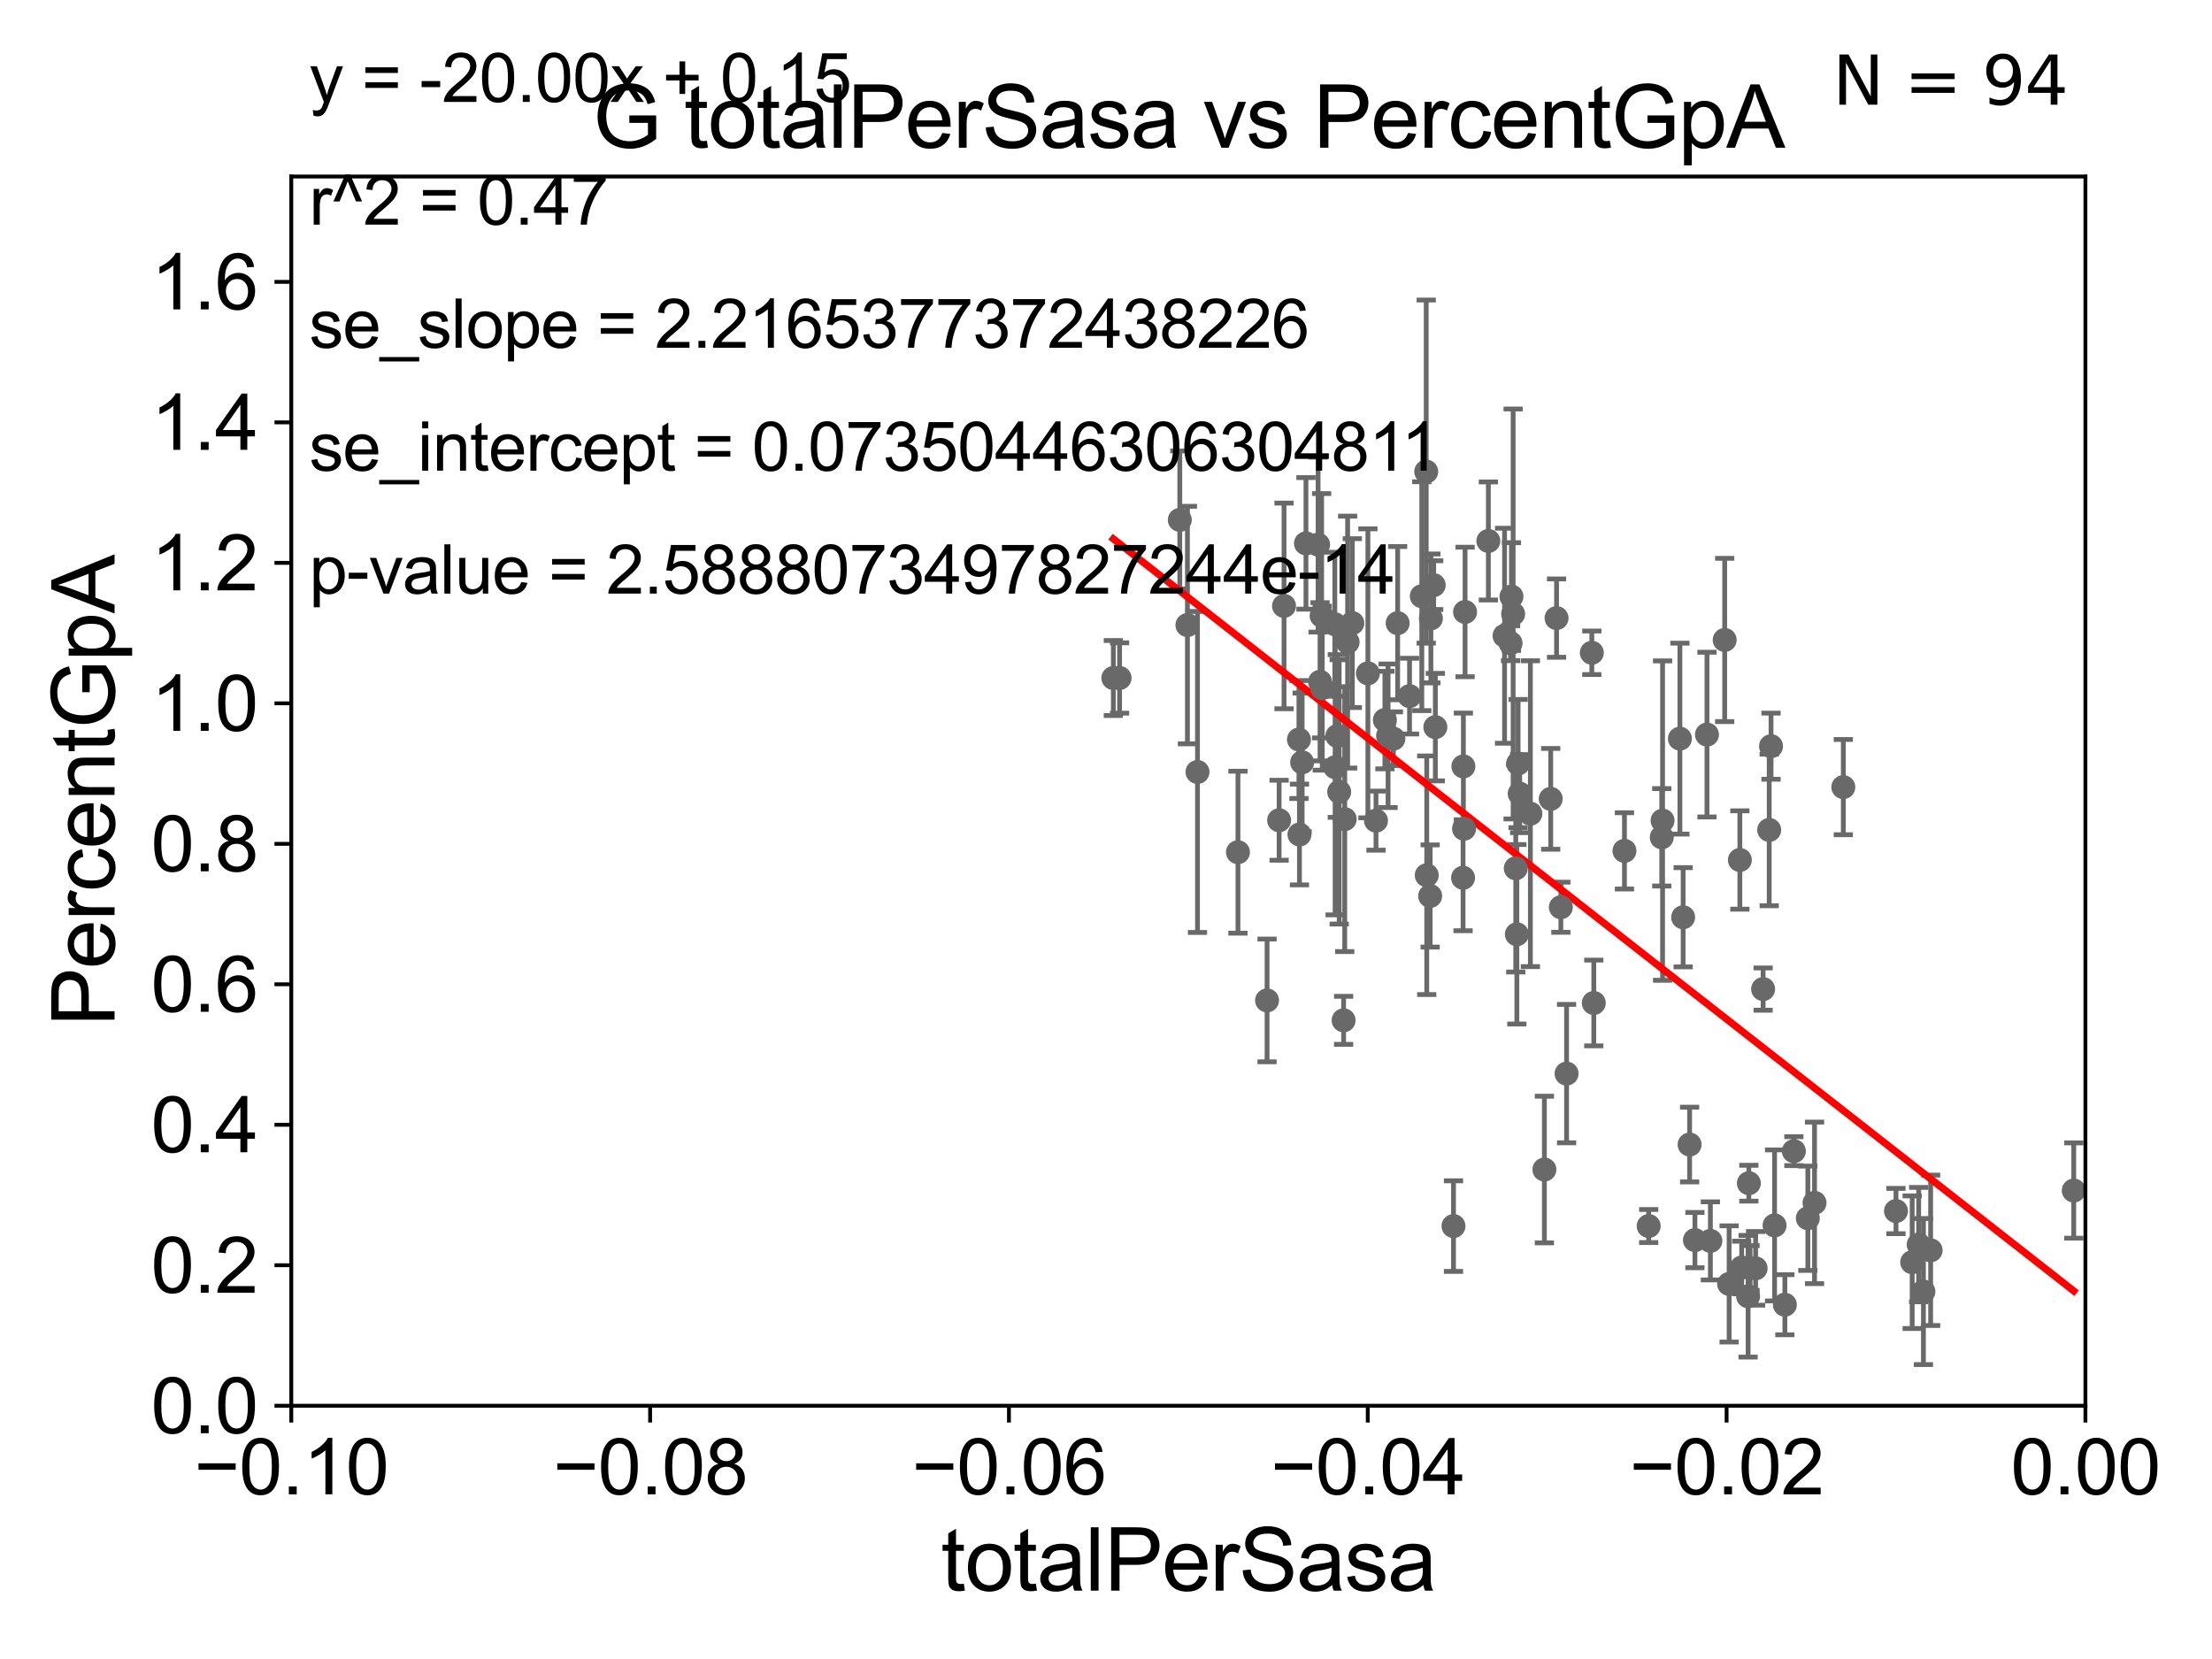 <?xml version="1.0" encoding="utf-8" standalone="no"?>
<!DOCTYPE svg PUBLIC "-//W3C//DTD SVG 1.1//EN"
  "http://www.w3.org/Graphics/SVG/1.1/DTD/svg11.dtd">
<svg xmlns:xlink="http://www.w3.org/1999/xlink" width="460.8pt" height="345.6pt" viewBox="0 0 460.8 345.6" xmlns="http://www.w3.org/2000/svg" version="1.1">
 <defs>
  <style type="text/css">*{stroke-linejoin: round; stroke-linecap: butt}</style>
 </defs>
 <g id="figure_1">
  <g id="patch_1">
   <path d="M 0 345.6 
L 460.8 345.6 
L 460.8 0 
L 0 0 
z
" style="fill: #ffffff"/>
  </g>
  <g id="axes_1">
   <g id="patch_2">
    <path d="M 60.68 292.84 
L 434.43 292.84 
L 434.43 36.775 
L 60.68 36.775 
z
" style="fill: #ffffff"/>
   </g>
   <g id="PathCollection_1">
    <defs>
     <path id="m4f19a84218" d="M 0 1.118 
C 0.297 1.118 0.581 1 0.791 0.791 
C 1 0.581 1.118 0.297 1.118 0 
C 1.118 -0.297 1 -0.581 0.791 -0.791 
C 0.581 -1 0.297 -1.118 0 -1.118 
C -0.297 -1.118 -0.581 -1 -0.791 -0.791 
C -1 -0.581 -1.118 -0.297 -1.118 0 
C -1.118 0.297 -1 0.581 -0.791 0.791 
C -0.581 1 -0.297 1.118 0 1.118 
z
" style="stroke: #696969"/>
    </defs>
    <g clip-path="url(#p0dc74f9a33)">
     <use xlink:href="#m4f19a84218" x="231.931" y="141.24" style="fill: #696969; stroke: #696969"/>
     <use xlink:href="#m4f19a84218" x="365.728" y="264.219" style="fill: #696969; stroke: #696969"/>
     <use xlink:href="#m4f19a84218" x="364.318" y="246.482" style="fill: #696969; stroke: #696969"/>
     <use xlink:href="#m4f19a84218" x="326.347" y="223.65" style="fill: #696969; stroke: #696969"/>
     <use xlink:href="#m4f19a84218" x="356.305" y="258.495" style="fill: #696969; stroke: #696969"/>
     <use xlink:href="#m4f19a84218" x="351.976" y="238.43" style="fill: #696969; stroke: #696969"/>
     <use xlink:href="#m4f19a84218" x="350.628" y="191.082" style="fill: #696969; stroke: #696969"/>
     <use xlink:href="#m4f19a84218" x="349.956" y="153.873" style="fill: #696969; stroke: #696969"/>
     <use xlink:href="#m4f19a84218" x="324.259" y="128.76" style="fill: #696969; stroke: #696969"/>
     <use xlink:href="#m4f19a84218" x="346.175" y="174.428" style="fill: #696969; stroke: #696969"/>
     <use xlink:href="#m4f19a84218" x="315.762" y="180.884" style="fill: #696969; stroke: #696969"/>
     <use xlink:href="#m4f19a84218" x="338.404" y="177.251" style="fill: #696969; stroke: #696969"/>
     <use xlink:href="#m4f19a84218" x="346.345" y="170.946" style="fill: #696969; stroke: #696969"/>
     <use xlink:href="#m4f19a84218" x="321.724" y="243.637" style="fill: #696969; stroke: #696969"/>
     <use xlink:href="#m4f19a84218" x="325.155" y="188.992" style="fill: #696969; stroke: #696969"/>
     <use xlink:href="#m4f19a84218" x="318.806" y="169.507" style="fill: #696969; stroke: #696969"/>
     <use xlink:href="#m4f19a84218" x="315.991" y="194.625" style="fill: #696969; stroke: #696969"/>
     <use xlink:href="#m4f19a84218" x="314.675" y="133.988" style="fill: #696969; stroke: #696969"/>
     <use xlink:href="#m4f19a84218" x="315.215" y="127.898" style="fill: #696969; stroke: #696969"/>
     <use xlink:href="#m4f19a84218" x="314.863" y="124.27" style="fill: #696969; stroke: #696969"/>
     <use xlink:href="#m4f19a84218" x="302.79" y="255.418" style="fill: #696969; stroke: #696969"/>
     <use xlink:href="#m4f19a84218" x="368.557" y="172.893" style="fill: #696969; stroke: #696969"/>
     <use xlink:href="#m4f19a84218" x="332.017" y="208.938" style="fill: #696969; stroke: #696969"/>
     <use xlink:href="#m4f19a84218" x="360.211" y="267.466" style="fill: #696969; stroke: #696969"/>
     <use xlink:href="#m4f19a84218" x="402.188" y="260.463" style="fill: #696969; stroke: #696969"/>
     <use xlink:href="#m4f19a84218" x="399.694" y="259.271" style="fill: #696969; stroke: #696969"/>
     <use xlink:href="#m4f19a84218" x="394.969" y="252.283" style="fill: #696969; stroke: #696969"/>
     <use xlink:href="#m4f19a84218" x="398.343" y="262.939" style="fill: #696969; stroke: #696969"/>
     <use xlink:href="#m4f19a84218" x="373.695" y="239.809" style="fill: #696969; stroke: #696969"/>
     <use xlink:href="#m4f19a84218" x="362.447" y="179.153" style="fill: #696969; stroke: #696969"/>
     <use xlink:href="#m4f19a84218" x="377.999" y="250.581" style="fill: #696969; stroke: #696969"/>
     <use xlink:href="#m4f19a84218" x="369.676" y="255.278" style="fill: #696969; stroke: #696969"/>
     <use xlink:href="#m4f19a84218" x="371.82" y="271.795" style="fill: #696969; stroke: #696969"/>
     <use xlink:href="#m4f19a84218" x="304.85" y="159.655" style="fill: #696969; stroke: #696969"/>
     <use xlink:href="#m4f19a84218" x="376.608" y="253.784" style="fill: #696969; stroke: #696969"/>
     <use xlink:href="#m4f19a84218" x="362.825" y="264.045" style="fill: #696969; stroke: #696969"/>
     <use xlink:href="#m4f19a84218" x="367.291" y="206.043" style="fill: #696969; stroke: #696969"/>
     <use xlink:href="#m4f19a84218" x="364.571" y="264.146" style="fill: #696969; stroke: #696969"/>
     <use xlink:href="#m4f19a84218" x="364.163" y="270.034" style="fill: #696969; stroke: #696969"/>
     <use xlink:href="#m4f19a84218" x="368.94" y="155.446" style="fill: #696969; stroke: #696969"/>
     <use xlink:href="#m4f19a84218" x="343.45" y="255.406" style="fill: #696969; stroke: #696969"/>
     <use xlink:href="#m4f19a84218" x="355.595" y="153.029" style="fill: #696969; stroke: #696969"/>
     <use xlink:href="#m4f19a84218" x="353.086" y="258.335" style="fill: #696969; stroke: #696969"/>
     <use xlink:href="#m4f19a84218" x="359.284" y="133.316" style="fill: #696969; stroke: #696969"/>
     <use xlink:href="#m4f19a84218" x="383.996" y="163.969" style="fill: #696969; stroke: #696969"/>
     <use xlink:href="#m4f19a84218" x="316.248" y="159.059" style="fill: #696969; stroke: #696969"/>
     <use xlink:href="#m4f19a84218" x="290.269" y="153.884" style="fill: #696969; stroke: #696969"/>
     <use xlink:href="#m4f19a84218" x="323.042" y="166.416" style="fill: #696969; stroke: #696969"/>
     <use xlink:href="#m4f19a84218" x="284.958" y="140.27" style="fill: #696969; stroke: #696969"/>
     <use xlink:href="#m4f19a84218" x="278.586" y="153.321" style="fill: #696969; stroke: #696969"/>
     <use xlink:href="#m4f19a84218" x="280.735" y="133.761" style="fill: #696969; stroke: #696969"/>
     <use xlink:href="#m4f19a84218" x="291.157" y="129.815" style="fill: #696969; stroke: #696969"/>
     <use xlink:href="#m4f19a84218" x="274.989" y="142.026" style="fill: #696969; stroke: #696969"/>
     <use xlink:href="#m4f19a84218" x="274.585" y="113.457" style="fill: #696969; stroke: #696969"/>
     <use xlink:href="#m4f19a84218" x="281.714" y="129.809" style="fill: #696969; stroke: #696969"/>
     <use xlink:href="#m4f19a84218" x="278.976" y="164.96" style="fill: #696969; stroke: #696969"/>
     <use xlink:href="#m4f19a84218" x="275.45" y="143.356" style="fill: #696969; stroke: #696969"/>
     <use xlink:href="#m4f19a84218" x="278.132" y="159.824" style="fill: #696969; stroke: #696969"/>
     <use xlink:href="#m4f19a84218" x="266.461" y="170.873" style="fill: #696969; stroke: #696969"/>
     <use xlink:href="#m4f19a84218" x="245.773" y="108.307" style="fill: #696969; stroke: #696969"/>
     <use xlink:href="#m4f19a84218" x="278.063" y="130.045" style="fill: #696969; stroke: #696969"/>
     <use xlink:href="#m4f19a84218" x="272.055" y="113.195" style="fill: #696969; stroke: #696969"/>
     <use xlink:href="#m4f19a84218" x="270.594" y="154.059" style="fill: #696969; stroke: #696969"/>
     <use xlink:href="#m4f19a84218" x="233.228" y="141.241" style="fill: #696969; stroke: #696969"/>
     <use xlink:href="#m4f19a84218" x="267.486" y="126.225" style="fill: #696969; stroke: #696969"/>
     <use xlink:href="#m4f19a84218" x="271.262" y="158.81" style="fill: #696969; stroke: #696969"/>
     <use xlink:href="#m4f19a84218" x="247.363" y="130.211" style="fill: #696969; stroke: #696969"/>
     <use xlink:href="#m4f19a84218" x="249.459" y="160.814" style="fill: #696969; stroke: #696969"/>
     <use xlink:href="#m4f19a84218" x="257.888" y="177.53" style="fill: #696969; stroke: #696969"/>
     <use xlink:href="#m4f19a84218" x="400.686" y="269.055" style="fill: #696969; stroke: #696969"/>
     <use xlink:href="#m4f19a84218" x="288.499" y="150.001" style="fill: #696969; stroke: #696969"/>
     <use xlink:href="#m4f19a84218" x="297.928" y="186.652" style="fill: #696969; stroke: #696969"/>
     <use xlink:href="#m4f19a84218" x="316.578" y="165.328" style="fill: #696969; stroke: #696969"/>
     <use xlink:href="#m4f19a84218" x="298.665" y="121.894" style="fill: #696969; stroke: #696969"/>
     <use xlink:href="#m4f19a84218" x="304.784" y="182.855" style="fill: #696969; stroke: #696969"/>
     <use xlink:href="#m4f19a84218" x="304.99" y="172.647" style="fill: #696969; stroke: #696969"/>
     <use xlink:href="#m4f19a84218" x="305.203" y="127.485" style="fill: #696969; stroke: #696969"/>
     <use xlink:href="#m4f19a84218" x="299.01" y="151.474" style="fill: #696969; stroke: #696969"/>
     <use xlink:href="#m4f19a84218" x="313.428" y="132.439" style="fill: #696969; stroke: #696969"/>
     <use xlink:href="#m4f19a84218" x="296.186" y="124.199" style="fill: #696969; stroke: #696969"/>
     <use xlink:href="#m4f19a84218" x="279.899" y="212.55" style="fill: #696969; stroke: #696969"/>
     <use xlink:href="#m4f19a84218" x="297.108" y="98.244" style="fill: #696969; stroke: #696969"/>
     <use xlink:href="#m4f19a84218" x="270.702" y="173.84" style="fill: #696969; stroke: #696969"/>
     <use xlink:href="#m4f19a84218" x="310.052" y="112.694" style="fill: #696969; stroke: #696969"/>
     <use xlink:href="#m4f19a84218" x="289.162" y="153.276" style="fill: #696969; stroke: #696969"/>
     <use xlink:href="#m4f19a84218" x="331.606" y="135.984" style="fill: #696969; stroke: #696969"/>
     <use xlink:href="#m4f19a84218" x="293.633" y="145.017" style="fill: #696969; stroke: #696969"/>
     <use xlink:href="#m4f19a84218" x="297.215" y="182.332" style="fill: #696969; stroke: #696969"/>
     <use xlink:href="#m4f19a84218" x="275.317" y="128.271" style="fill: #696969; stroke: #696969"/>
     <use xlink:href="#m4f19a84218" x="263.951" y="208.407" style="fill: #696969; stroke: #696969"/>
     <use xlink:href="#m4f19a84218" x="286.645" y="170.955" style="fill: #696969; stroke: #696969"/>
     <use xlink:href="#m4f19a84218" x="298.081" y="128.83" style="fill: #696969; stroke: #696969"/>
     <use xlink:href="#m4f19a84218" x="280.131" y="170.644" style="fill: #696969; stroke: #696969"/>
     <use xlink:href="#m4f19a84218" x="432.001" y="248.006" style="fill: #696969; stroke: #696969"/>
    </g>
   </g>
   <g id="matplotlib.axis_1">
    <g id="xtick_1">
     <g id="line2d_1">
      <defs>
       <path id="ma317632463" d="M 0 0 
L 0 3.5 
" style="stroke: #000000; stroke-width: 0.8"/>
      </defs>
      <g>
       <use xlink:href="#ma317632463" x="60.68" y="292.84" style="stroke: #000000; stroke-width: 0.8"/>
      </g>
     </g>
     <g id="text_1">
      <!-- −0.10 -->
      <g transform="translate(40.439 311.293)scale(0.16 -0.16)">
       <defs>
        <path id="ArialMT-2212" d="M 3381 1997 
L 356 1997 
L 356 2522 
L 3381 2522 
L 3381 1997 
z
" transform="scale(0.016)"/>
        <path id="ArialMT-30" d="M 266 2259 
Q 266 3072 433 3567 
Q 600 4063 929 4331 
Q 1259 4600 1759 4600 
Q 2128 4600 2406 4451 
Q 2684 4303 2865 4023 
Q 3047 3744 3150 3342 
Q 3253 2941 3253 2259 
Q 3253 1453 3087 958 
Q 2922 463 2592 192 
Q 2263 -78 1759 -78 
Q 1097 -78 719 397 
Q 266 969 266 2259 
z
M 844 2259 
Q 844 1131 1108 757 
Q 1372 384 1759 384 
Q 2147 384 2411 759 
Q 2675 1134 2675 2259 
Q 2675 3391 2411 3762 
Q 2147 4134 1753 4134 
Q 1366 4134 1134 3806 
Q 844 3388 844 2259 
z
" transform="scale(0.016)"/>
        <path id="ArialMT-2e" d="M 581 0 
L 581 641 
L 1222 641 
L 1222 0 
L 581 0 
z
" transform="scale(0.016)"/>
        <path id="ArialMT-31" d="M 2384 0 
L 1822 0 
L 1822 3584 
Q 1619 3391 1289 3197 
Q 959 3003 697 2906 
L 697 3450 
Q 1169 3672 1522 3987 
Q 1875 4303 2022 4600 
L 2384 4600 
L 2384 0 
z
" transform="scale(0.016)"/>
       </defs>
       <use xlink:href="#ArialMT-2212"/>
       <use xlink:href="#ArialMT-30" x="58.398"/>
       <use xlink:href="#ArialMT-2e" x="114.014"/>
       <use xlink:href="#ArialMT-31" x="141.797"/>
       <use xlink:href="#ArialMT-30" x="197.412"/>
      </g>
     </g>
    </g>
    <g id="xtick_2">
     <g id="line2d_2">
      <g>
       <use xlink:href="#ma317632463" x="135.43" y="292.84" style="stroke: #000000; stroke-width: 0.8"/>
      </g>
     </g>
     <g id="text_2">
      <!-- −0.08 -->
      <g transform="translate(115.189 311.293)scale(0.16 -0.16)">
       <defs>
        <path id="ArialMT-38" d="M 1131 2484 
Q 781 2613 612 2850 
Q 444 3088 444 3419 
Q 444 3919 803 4259 
Q 1163 4600 1759 4600 
Q 2359 4600 2725 4251 
Q 3091 3903 3091 3403 
Q 3091 3084 2923 2848 
Q 2756 2613 2416 2484 
Q 2838 2347 3058 2040 
Q 3278 1734 3278 1309 
Q 3278 722 2862 322 
Q 2447 -78 1769 -78 
Q 1091 -78 675 323 
Q 259 725 259 1325 
Q 259 1772 486 2073 
Q 713 2375 1131 2484 
z
M 1019 3438 
Q 1019 3113 1228 2906 
Q 1438 2700 1772 2700 
Q 2097 2700 2305 2904 
Q 2513 3109 2513 3406 
Q 2513 3716 2298 3927 
Q 2084 4138 1766 4138 
Q 1444 4138 1231 3931 
Q 1019 3725 1019 3438 
z
M 838 1322 
Q 838 1081 952 856 
Q 1066 631 1291 507 
Q 1516 384 1775 384 
Q 2178 384 2440 643 
Q 2703 903 2703 1303 
Q 2703 1709 2433 1975 
Q 2163 2241 1756 2241 
Q 1359 2241 1098 1978 
Q 838 1716 838 1322 
z
" transform="scale(0.016)"/>
       </defs>
       <use xlink:href="#ArialMT-2212"/>
       <use xlink:href="#ArialMT-30" x="58.398"/>
       <use xlink:href="#ArialMT-2e" x="114.014"/>
       <use xlink:href="#ArialMT-30" x="141.797"/>
       <use xlink:href="#ArialMT-38" x="197.412"/>
      </g>
     </g>
    </g>
    <g id="xtick_3">
     <g id="line2d_3">
      <g>
       <use xlink:href="#ma317632463" x="210.18" y="292.84" style="stroke: #000000; stroke-width: 0.8"/>
      </g>
     </g>
     <g id="text_3">
      <!-- −0.06 -->
      <g transform="translate(189.939 311.293)scale(0.16 -0.16)">
       <defs>
        <path id="ArialMT-36" d="M 3184 3459 
L 2625 3416 
Q 2550 3747 2413 3897 
Q 2184 4138 1850 4138 
Q 1581 4138 1378 3988 
Q 1113 3794 959 3422 
Q 806 3050 800 2363 
Q 1003 2672 1297 2822 
Q 1591 2972 1913 2972 
Q 2475 2972 2870 2558 
Q 3266 2144 3266 1488 
Q 3266 1056 3080 686 
Q 2894 316 2569 119 
Q 2244 -78 1831 -78 
Q 1128 -78 684 439 
Q 241 956 241 2144 
Q 241 3472 731 4075 
Q 1159 4600 1884 4600 
Q 2425 4600 2770 4297 
Q 3116 3994 3184 3459 
z
M 888 1484 
Q 888 1194 1011 928 
Q 1134 663 1356 523 
Q 1578 384 1822 384 
Q 2178 384 2434 671 
Q 2691 959 2691 1453 
Q 2691 1928 2437 2201 
Q 2184 2475 1800 2475 
Q 1419 2475 1153 2201 
Q 888 1928 888 1484 
z
" transform="scale(0.016)"/>
       </defs>
       <use xlink:href="#ArialMT-2212"/>
       <use xlink:href="#ArialMT-30" x="58.398"/>
       <use xlink:href="#ArialMT-2e" x="114.014"/>
       <use xlink:href="#ArialMT-30" x="141.797"/>
       <use xlink:href="#ArialMT-36" x="197.412"/>
      </g>
     </g>
    </g>
    <g id="xtick_4">
     <g id="line2d_4">
      <g>
       <use xlink:href="#ma317632463" x="284.93" y="292.84" style="stroke: #000000; stroke-width: 0.8"/>
      </g>
     </g>
     <g id="text_4">
      <!-- −0.04 -->
      <g transform="translate(264.689 311.293)scale(0.16 -0.16)">
       <defs>
        <path id="ArialMT-34" d="M 2069 0 
L 2069 1097 
L 81 1097 
L 81 1613 
L 2172 4581 
L 2631 4581 
L 2631 1613 
L 3250 1613 
L 3250 1097 
L 2631 1097 
L 2631 0 
L 2069 0 
z
M 2069 1613 
L 2069 3678 
L 634 1613 
L 2069 1613 
z
" transform="scale(0.016)"/>
       </defs>
       <use xlink:href="#ArialMT-2212"/>
       <use xlink:href="#ArialMT-30" x="58.398"/>
       <use xlink:href="#ArialMT-2e" x="114.014"/>
       <use xlink:href="#ArialMT-30" x="141.797"/>
       <use xlink:href="#ArialMT-34" x="197.412"/>
      </g>
     </g>
    </g>
    <g id="xtick_5">
     <g id="line2d_5">
      <g>
       <use xlink:href="#ma317632463" x="359.68" y="292.84" style="stroke: #000000; stroke-width: 0.8"/>
      </g>
     </g>
     <g id="text_5">
      <!-- −0.02 -->
      <g transform="translate(339.439 311.293)scale(0.16 -0.16)">
       <defs>
        <path id="ArialMT-32" d="M 3222 541 
L 3222 0 
L 194 0 
Q 188 203 259 391 
Q 375 700 629 1000 
Q 884 1300 1366 1694 
Q 2113 2306 2375 2664 
Q 2638 3022 2638 3341 
Q 2638 3675 2398 3904 
Q 2159 4134 1775 4134 
Q 1369 4134 1125 3890 
Q 881 3647 878 3216 
L 300 3275 
Q 359 3922 746 4261 
Q 1134 4600 1788 4600 
Q 2447 4600 2831 4234 
Q 3216 3869 3216 3328 
Q 3216 3053 3103 2787 
Q 2991 2522 2730 2228 
Q 2469 1934 1863 1422 
Q 1356 997 1212 845 
Q 1069 694 975 541 
L 3222 541 
z
" transform="scale(0.016)"/>
       </defs>
       <use xlink:href="#ArialMT-2212"/>
       <use xlink:href="#ArialMT-30" x="58.398"/>
       <use xlink:href="#ArialMT-2e" x="114.014"/>
       <use xlink:href="#ArialMT-30" x="141.797"/>
       <use xlink:href="#ArialMT-32" x="197.412"/>
      </g>
     </g>
    </g>
    <g id="xtick_6">
     <g id="line2d_6">
      <g>
       <use xlink:href="#ma317632463" x="434.43" y="292.84" style="stroke: #000000; stroke-width: 0.8"/>
      </g>
     </g>
     <g id="text_6">
      <!-- 0.00 -->
      <g transform="translate(418.861 311.293)scale(0.16 -0.16)">
       <use xlink:href="#ArialMT-30"/>
       <use xlink:href="#ArialMT-2e" x="55.615"/>
       <use xlink:href="#ArialMT-30" x="83.398"/>
       <use xlink:href="#ArialMT-30" x="139.014"/>
      </g>
     </g>
    </g>
    <g id="text_7">
     <!-- totalPerSasa -->
     <g transform="translate(196.027 331.357)scale(0.18 -0.18)">
      <defs>
       <path id="ArialMT-74" d="M 1650 503 
L 1731 6 
Q 1494 -44 1306 -44 
Q 1000 -44 831 53 
Q 663 150 594 308 
Q 525 466 525 972 
L 525 2881 
L 113 2881 
L 113 3319 
L 525 3319 
L 525 4141 
L 1084 4478 
L 1084 3319 
L 1650 3319 
L 1650 2881 
L 1084 2881 
L 1084 941 
Q 1084 700 1114 631 
Q 1144 563 1211 522 
Q 1278 481 1403 481 
Q 1497 481 1650 503 
z
" transform="scale(0.016)"/>
       <path id="ArialMT-6f" d="M 213 1659 
Q 213 2581 725 3025 
Q 1153 3394 1769 3394 
Q 2453 3394 2887 2945 
Q 3322 2497 3322 1706 
Q 3322 1066 3130 698 
Q 2938 331 2570 128 
Q 2203 -75 1769 -75 
Q 1072 -75 642 372 
Q 213 819 213 1659 
z
M 791 1659 
Q 791 1022 1069 705 
Q 1347 388 1769 388 
Q 2188 388 2466 706 
Q 2744 1025 2744 1678 
Q 2744 2294 2464 2611 
Q 2184 2928 1769 2928 
Q 1347 2928 1069 2612 
Q 791 2297 791 1659 
z
" transform="scale(0.016)"/>
       <path id="ArialMT-61" d="M 2588 409 
Q 2275 144 1986 34 
Q 1697 -75 1366 -75 
Q 819 -75 525 192 
Q 231 459 231 875 
Q 231 1119 342 1320 
Q 453 1522 633 1644 
Q 813 1766 1038 1828 
Q 1203 1872 1538 1913 
Q 2219 1994 2541 2106 
Q 2544 2222 2544 2253 
Q 2544 2597 2384 2738 
Q 2169 2928 1744 2928 
Q 1347 2928 1158 2789 
Q 969 2650 878 2297 
L 328 2372 
Q 403 2725 575 2942 
Q 747 3159 1072 3276 
Q 1397 3394 1825 3394 
Q 2250 3394 2515 3294 
Q 2781 3194 2906 3042 
Q 3031 2891 3081 2659 
Q 3109 2516 3109 2141 
L 3109 1391 
Q 3109 606 3145 398 
Q 3181 191 3288 0 
L 2700 0 
Q 2613 175 2588 409 
z
M 2541 1666 
Q 2234 1541 1622 1453 
Q 1275 1403 1131 1340 
Q 988 1278 909 1158 
Q 831 1038 831 891 
Q 831 666 1001 516 
Q 1172 366 1500 366 
Q 1825 366 2078 508 
Q 2331 650 2450 897 
Q 2541 1088 2541 1459 
L 2541 1666 
z
" transform="scale(0.016)"/>
       <path id="ArialMT-6c" d="M 409 0 
L 409 4581 
L 972 4581 
L 972 0 
L 409 0 
z
" transform="scale(0.016)"/>
       <path id="ArialMT-50" d="M 494 0 
L 494 4581 
L 2222 4581 
Q 2678 4581 2919 4538 
Q 3256 4481 3484 4323 
Q 3713 4166 3852 3881 
Q 3991 3597 3991 3256 
Q 3991 2672 3619 2267 
Q 3247 1863 2275 1863 
L 1100 1863 
L 1100 0 
L 494 0 
z
M 1100 2403 
L 2284 2403 
Q 2872 2403 3119 2622 
Q 3366 2841 3366 3238 
Q 3366 3525 3220 3729 
Q 3075 3934 2838 4000 
Q 2684 4041 2272 4041 
L 1100 4041 
L 1100 2403 
z
" transform="scale(0.016)"/>
       <path id="ArialMT-65" d="M 2694 1069 
L 3275 997 
Q 3138 488 2766 206 
Q 2394 -75 1816 -75 
Q 1088 -75 661 373 
Q 234 822 234 1631 
Q 234 2469 665 2931 
Q 1097 3394 1784 3394 
Q 2450 3394 2872 2941 
Q 3294 2488 3294 1666 
Q 3294 1616 3291 1516 
L 816 1516 
Q 847 969 1125 678 
Q 1403 388 1819 388 
Q 2128 388 2347 550 
Q 2566 713 2694 1069 
z
M 847 1978 
L 2700 1978 
Q 2663 2397 2488 2606 
Q 2219 2931 1791 2931 
Q 1403 2931 1139 2672 
Q 875 2413 847 1978 
z
" transform="scale(0.016)"/>
       <path id="ArialMT-72" d="M 416 0 
L 416 3319 
L 922 3319 
L 922 2816 
Q 1116 3169 1280 3281 
Q 1444 3394 1641 3394 
Q 1925 3394 2219 3213 
L 2025 2691 
Q 1819 2813 1613 2813 
Q 1428 2813 1281 2702 
Q 1134 2591 1072 2394 
Q 978 2094 978 1738 
L 978 0 
L 416 0 
z
" transform="scale(0.016)"/>
       <path id="ArialMT-53" d="M 288 1472 
L 859 1522 
Q 900 1178 1048 958 
Q 1197 738 1509 602 
Q 1822 466 2213 466 
Q 2559 466 2825 569 
Q 3091 672 3220 851 
Q 3350 1031 3350 1244 
Q 3350 1459 3225 1620 
Q 3100 1781 2813 1891 
Q 2628 1963 1997 2114 
Q 1366 2266 1113 2400 
Q 784 2572 623 2826 
Q 463 3081 463 3397 
Q 463 3744 659 4045 
Q 856 4347 1234 4503 
Q 1613 4659 2075 4659 
Q 2584 4659 2973 4495 
Q 3363 4331 3572 4012 
Q 3781 3694 3797 3291 
L 3216 3247 
Q 3169 3681 2898 3903 
Q 2628 4125 2100 4125 
Q 1550 4125 1298 3923 
Q 1047 3722 1047 3438 
Q 1047 3191 1225 3031 
Q 1400 2872 2139 2705 
Q 2878 2538 3153 2413 
Q 3553 2228 3743 1945 
Q 3934 1663 3934 1294 
Q 3934 928 3725 604 
Q 3516 281 3123 101 
Q 2731 -78 2241 -78 
Q 1619 -78 1198 103 
Q 778 284 539 648 
Q 300 1013 288 1472 
z
" transform="scale(0.016)"/>
       <path id="ArialMT-73" d="M 197 991 
L 753 1078 
Q 800 744 1014 566 
Q 1228 388 1613 388 
Q 2000 388 2187 545 
Q 2375 703 2375 916 
Q 2375 1106 2209 1216 
Q 2094 1291 1634 1406 
Q 1016 1563 777 1677 
Q 538 1791 414 1992 
Q 291 2194 291 2438 
Q 291 2659 392 2848 
Q 494 3038 669 3163 
Q 800 3259 1026 3326 
Q 1253 3394 1513 3394 
Q 1903 3394 2198 3281 
Q 2494 3169 2634 2976 
Q 2775 2784 2828 2463 
L 2278 2388 
Q 2241 2644 2061 2787 
Q 1881 2931 1553 2931 
Q 1166 2931 1000 2803 
Q 834 2675 834 2503 
Q 834 2394 903 2306 
Q 972 2216 1119 2156 
Q 1203 2125 1616 2013 
Q 2213 1853 2448 1751 
Q 2684 1650 2818 1456 
Q 2953 1263 2953 975 
Q 2953 694 2789 445 
Q 2625 197 2315 61 
Q 2006 -75 1616 -75 
Q 969 -75 630 194 
Q 291 463 197 991 
z
" transform="scale(0.016)"/>
      </defs>
      <use xlink:href="#ArialMT-74"/>
      <use xlink:href="#ArialMT-6f" x="27.783"/>
      <use xlink:href="#ArialMT-74" x="83.398"/>
      <use xlink:href="#ArialMT-61" x="111.182"/>
      <use xlink:href="#ArialMT-6c" x="166.797"/>
      <use xlink:href="#ArialMT-50" x="189.014"/>
      <use xlink:href="#ArialMT-65" x="255.713"/>
      <use xlink:href="#ArialMT-72" x="311.328"/>
      <use xlink:href="#ArialMT-53" x="344.629"/>
      <use xlink:href="#ArialMT-61" x="411.328"/>
      <use xlink:href="#ArialMT-73" x="466.943"/>
      <use xlink:href="#ArialMT-61" x="516.943"/>
     </g>
    </g>
   </g>
   <g id="matplotlib.axis_2">
    <g id="ytick_1">
     <g id="line2d_7">
      <defs>
       <path id="m9be5211057" d="M 0 0 
L -3.5 0 
" style="stroke: #000000; stroke-width: 0.8"/>
      </defs>
      <g>
       <use xlink:href="#m9be5211057" x="60.68" y="292.84" style="stroke: #000000; stroke-width: 0.8"/>
      </g>
     </g>
     <g id="text_8">
      <!-- 0.0 -->
      <g transform="translate(31.44 298.566)scale(0.16 -0.16)">
       <use xlink:href="#ArialMT-30"/>
       <use xlink:href="#ArialMT-2e" x="55.615"/>
       <use xlink:href="#ArialMT-30" x="83.398"/>
      </g>
     </g>
    </g>
    <g id="ytick_2">
     <g id="line2d_8">
      <g>
       <use xlink:href="#m9be5211057" x="60.68" y="263.575" style="stroke: #000000; stroke-width: 0.8"/>
      </g>
     </g>
     <g id="text_9">
      <!-- 0.2 -->
      <g transform="translate(31.44 269.302)scale(0.16 -0.16)">
       <use xlink:href="#ArialMT-30"/>
       <use xlink:href="#ArialMT-2e" x="55.615"/>
       <use xlink:href="#ArialMT-32" x="83.398"/>
      </g>
     </g>
    </g>
    <g id="ytick_3">
     <g id="line2d_9">
      <g>
       <use xlink:href="#m9be5211057" x="60.68" y="234.311" style="stroke: #000000; stroke-width: 0.8"/>
      </g>
     </g>
     <g id="text_10">
      <!-- 0.4 -->
      <g transform="translate(31.44 240.037)scale(0.16 -0.16)">
       <use xlink:href="#ArialMT-30"/>
       <use xlink:href="#ArialMT-2e" x="55.615"/>
       <use xlink:href="#ArialMT-34" x="83.398"/>
      </g>
     </g>
    </g>
    <g id="ytick_4">
     <g id="line2d_10">
      <g>
       <use xlink:href="#m9be5211057" x="60.68" y="205.046" style="stroke: #000000; stroke-width: 0.8"/>
      </g>
     </g>
     <g id="text_11">
      <!-- 0.6 -->
      <g transform="translate(31.44 210.772)scale(0.16 -0.16)">
       <use xlink:href="#ArialMT-30"/>
       <use xlink:href="#ArialMT-2e" x="55.615"/>
       <use xlink:href="#ArialMT-36" x="83.398"/>
      </g>
     </g>
    </g>
    <g id="ytick_5">
     <g id="line2d_11">
      <g>
       <use xlink:href="#m9be5211057" x="60.68" y="175.782" style="stroke: #000000; stroke-width: 0.8"/>
      </g>
     </g>
     <g id="text_12">
      <!-- 0.8 -->
      <g transform="translate(31.44 181.508)scale(0.16 -0.16)">
       <use xlink:href="#ArialMT-30"/>
       <use xlink:href="#ArialMT-2e" x="55.615"/>
       <use xlink:href="#ArialMT-38" x="83.398"/>
      </g>
     </g>
    </g>
    <g id="ytick_6">
     <g id="line2d_12">
      <g>
       <use xlink:href="#m9be5211057" x="60.68" y="146.517" style="stroke: #000000; stroke-width: 0.8"/>
      </g>
     </g>
     <g id="text_13">
      <!-- 1.0 -->
      <g transform="translate(31.44 152.243)scale(0.16 -0.16)">
       <use xlink:href="#ArialMT-31"/>
       <use xlink:href="#ArialMT-2e" x="55.615"/>
       <use xlink:href="#ArialMT-30" x="83.398"/>
      </g>
     </g>
    </g>
    <g id="ytick_7">
     <g id="line2d_13">
      <g>
       <use xlink:href="#m9be5211057" x="60.68" y="117.252" style="stroke: #000000; stroke-width: 0.8"/>
      </g>
     </g>
     <g id="text_14">
      <!-- 1.2 -->
      <g transform="translate(31.44 122.979)scale(0.16 -0.16)">
       <use xlink:href="#ArialMT-31"/>
       <use xlink:href="#ArialMT-2e" x="55.615"/>
       <use xlink:href="#ArialMT-32" x="83.398"/>
      </g>
     </g>
    </g>
    <g id="ytick_8">
     <g id="line2d_14">
      <g>
       <use xlink:href="#m9be5211057" x="60.68" y="87.988" style="stroke: #000000; stroke-width: 0.8"/>
      </g>
     </g>
     <g id="text_15">
      <!-- 1.4 -->
      <g transform="translate(31.44 93.714)scale(0.16 -0.16)">
       <use xlink:href="#ArialMT-31"/>
       <use xlink:href="#ArialMT-2e" x="55.615"/>
       <use xlink:href="#ArialMT-34" x="83.398"/>
      </g>
     </g>
    </g>
    <g id="ytick_9">
     <g id="line2d_15">
      <g>
       <use xlink:href="#m9be5211057" x="60.68" y="58.723" style="stroke: #000000; stroke-width: 0.8"/>
      </g>
     </g>
     <g id="text_16">
      <!-- 1.6 -->
      <g transform="translate(31.44 64.45)scale(0.16 -0.16)">
       <use xlink:href="#ArialMT-31"/>
       <use xlink:href="#ArialMT-2e" x="55.615"/>
       <use xlink:href="#ArialMT-36" x="83.398"/>
      </g>
     </g>
    </g>
    <g id="text_17">
     <!-- PercentGpA -->
     <g transform="translate(23.863 213.831)rotate(-90)scale(0.18 -0.18)">
      <defs>
       <path id="ArialMT-63" d="M 2588 1216 
L 3141 1144 
Q 3050 572 2676 248 
Q 2303 -75 1759 -75 
Q 1078 -75 664 370 
Q 250 816 250 1647 
Q 250 2184 428 2587 
Q 606 2991 970 3192 
Q 1334 3394 1763 3394 
Q 2303 3394 2647 3120 
Q 2991 2847 3088 2344 
L 2541 2259 
Q 2463 2594 2264 2762 
Q 2066 2931 1784 2931 
Q 1359 2931 1093 2626 
Q 828 2322 828 1663 
Q 828 994 1084 691 
Q 1341 388 1753 388 
Q 2084 388 2306 591 
Q 2528 794 2588 1216 
z
" transform="scale(0.016)"/>
       <path id="ArialMT-6e" d="M 422 0 
L 422 3319 
L 928 3319 
L 928 2847 
Q 1294 3394 1984 3394 
Q 2284 3394 2536 3286 
Q 2788 3178 2913 3003 
Q 3038 2828 3088 2588 
Q 3119 2431 3119 2041 
L 3119 0 
L 2556 0 
L 2556 2019 
Q 2556 2363 2490 2533 
Q 2425 2703 2258 2804 
Q 2091 2906 1866 2906 
Q 1506 2906 1245 2678 
Q 984 2450 984 1813 
L 984 0 
L 422 0 
z
" transform="scale(0.016)"/>
       <path id="ArialMT-47" d="M 2638 1797 
L 2638 2334 
L 4578 2338 
L 4578 638 
Q 4131 281 3656 101 
Q 3181 -78 2681 -78 
Q 2006 -78 1454 211 
Q 903 500 622 1047 
Q 341 1594 341 2269 
Q 341 2938 620 3517 
Q 900 4097 1425 4378 
Q 1950 4659 2634 4659 
Q 3131 4659 3532 4498 
Q 3934 4338 4162 4050 
Q 4391 3763 4509 3300 
L 3963 3150 
Q 3859 3500 3706 3700 
Q 3553 3900 3268 4020 
Q 2984 4141 2638 4141 
Q 2222 4141 1919 4014 
Q 1616 3888 1430 3681 
Q 1244 3475 1141 3228 
Q 966 2803 966 2306 
Q 966 1694 1177 1281 
Q 1388 869 1791 669 
Q 2194 469 2647 469 
Q 3041 469 3416 620 
Q 3791 772 3984 944 
L 3984 1797 
L 2638 1797 
z
" transform="scale(0.016)"/>
       <path id="ArialMT-70" d="M 422 -1272 
L 422 3319 
L 934 3319 
L 934 2888 
Q 1116 3141 1344 3267 
Q 1572 3394 1897 3394 
Q 2322 3394 2647 3175 
Q 2972 2956 3137 2557 
Q 3303 2159 3303 1684 
Q 3303 1175 3120 767 
Q 2938 359 2589 142 
Q 2241 -75 1856 -75 
Q 1575 -75 1351 44 
Q 1128 163 984 344 
L 984 -1272 
L 422 -1272 
z
M 931 1641 
Q 931 1000 1190 694 
Q 1450 388 1819 388 
Q 2194 388 2461 705 
Q 2728 1022 2728 1688 
Q 2728 2322 2467 2637 
Q 2206 2953 1844 2953 
Q 1484 2953 1207 2617 
Q 931 2281 931 1641 
z
" transform="scale(0.016)"/>
       <path id="ArialMT-41" d="M -9 0 
L 1750 4581 
L 2403 4581 
L 4278 0 
L 3588 0 
L 3053 1388 
L 1138 1388 
L 634 0 
L -9 0 
z
M 1313 1881 
L 2866 1881 
L 2388 3150 
Q 2169 3728 2063 4100 
Q 1975 3659 1816 3225 
L 1313 1881 
z
" transform="scale(0.016)"/>
      </defs>
      <use xlink:href="#ArialMT-50"/>
      <use xlink:href="#ArialMT-65" x="66.699"/>
      <use xlink:href="#ArialMT-72" x="122.314"/>
      <use xlink:href="#ArialMT-63" x="155.615"/>
      <use xlink:href="#ArialMT-65" x="205.615"/>
      <use xlink:href="#ArialMT-6e" x="261.23"/>
      <use xlink:href="#ArialMT-74" x="316.846"/>
      <use xlink:href="#ArialMT-47" x="344.629"/>
      <use xlink:href="#ArialMT-70" x="422.412"/>
      <use xlink:href="#ArialMT-41" x="478.027"/>
     </g>
    </g>
   </g>
   <g id="LineCollection_1">
    <path d="M 231.931 149.056 
L 231.931 133.425 
" clip-path="url(#p0dc74f9a33)" style="fill: none; stroke: #696969"/>
    <path d="M 365.728 271.889 
L 365.728 256.548 
" clip-path="url(#p0dc74f9a33)" style="fill: none; stroke: #696969"/>
    <path d="M 364.318 250.215 
L 364.318 242.748 
" clip-path="url(#p0dc74f9a33)" style="fill: none; stroke: #696969"/>
    <path d="M 326.347 238.066 
L 326.347 209.234 
" clip-path="url(#p0dc74f9a33)" style="fill: none; stroke: #696969"/>
    <path d="M 356.305 266.629 
L 356.305 250.361 
" clip-path="url(#p0dc74f9a33)" style="fill: none; stroke: #696969"/>
    <path d="M 351.976 246.215 
L 351.976 230.645 
" clip-path="url(#p0dc74f9a33)" style="fill: none; stroke: #696969"/>
    <path d="M 350.628 201.42 
L 350.628 180.744 
" clip-path="url(#p0dc74f9a33)" style="fill: none; stroke: #696969"/>
    <path d="M 349.956 173.761 
L 349.956 133.985 
" clip-path="url(#p0dc74f9a33)" style="fill: none; stroke: #696969"/>
    <path d="M 324.259 136.924 
L 324.259 120.597 
" clip-path="url(#p0dc74f9a33)" style="fill: none; stroke: #696969"/>
    <path d="M 346.175 184.578 
L 346.175 164.278 
" clip-path="url(#p0dc74f9a33)" style="fill: none; stroke: #696969"/>
    <path d="M 315.762 202.485 
L 315.762 159.282 
" clip-path="url(#p0dc74f9a33)" style="fill: none; stroke: #696969"/>
    <path d="M 338.404 185.195 
L 338.404 169.307 
" clip-path="url(#p0dc74f9a33)" style="fill: none; stroke: #696969"/>
    <path d="M 346.345 204.216 
L 346.345 137.675 
" clip-path="url(#p0dc74f9a33)" style="fill: none; stroke: #696969"/>
    <path d="M 321.724 258.912 
L 321.724 228.361 
" clip-path="url(#p0dc74f9a33)" style="fill: none; stroke: #696969"/>
    <path d="M 325.155 194.214 
L 325.155 183.77 
" clip-path="url(#p0dc74f9a33)" style="fill: none; stroke: #696969"/>
    <path d="M 318.806 201.362 
L 318.806 137.652 
" clip-path="url(#p0dc74f9a33)" style="fill: none; stroke: #696969"/>
    <path d="M 315.991 213.318 
L 315.991 175.933 
" clip-path="url(#p0dc74f9a33)" style="fill: none; stroke: #696969"/>
    <path d="M 314.675 137.624 
L 314.675 130.353 
" clip-path="url(#p0dc74f9a33)" style="fill: none; stroke: #696969"/>
    <path d="M 315.215 170.595 
L 315.215 85.201 
" clip-path="url(#p0dc74f9a33)" style="fill: none; stroke: #696969"/>
    <path d="M 314.863 135.492 
L 314.863 113.048 
" clip-path="url(#p0dc74f9a33)" style="fill: none; stroke: #696969"/>
    <path d="M 302.79 264.856 
L 302.79 245.979 
" clip-path="url(#p0dc74f9a33)" style="fill: none; stroke: #696969"/>
    <path d="M 368.557 188.684 
L 368.557 157.102 
" clip-path="url(#p0dc74f9a33)" style="fill: none; stroke: #696969"/>
    <path d="M 332.017 217.872 
L 332.017 200.004 
" clip-path="url(#p0dc74f9a33)" style="fill: none; stroke: #696969"/>
    <path d="M 360.211 279.568 
L 360.211 255.365 
" clip-path="url(#p0dc74f9a33)" style="fill: none; stroke: #696969"/>
    <path d="M 402.188 276.132 
L 402.188 244.794 
" clip-path="url(#p0dc74f9a33)" style="fill: none; stroke: #696969"/>
    <path d="M 399.694 271.182 
L 399.694 247.36 
" clip-path="url(#p0dc74f9a33)" style="fill: none; stroke: #696969"/>
    <path d="M 394.969 257 
L 394.969 247.566 
" clip-path="url(#p0dc74f9a33)" style="fill: none; stroke: #696969"/>
    <path d="M 398.343 276.751 
L 398.343 249.126 
" clip-path="url(#p0dc74f9a33)" style="fill: none; stroke: #696969"/>
    <path d="M 373.695 242.825 
L 373.695 236.793 
" clip-path="url(#p0dc74f9a33)" style="fill: none; stroke: #696969"/>
    <path d="M 362.447 189.393 
L 362.447 168.912 
" clip-path="url(#p0dc74f9a33)" style="fill: none; stroke: #696969"/>
    <path d="M 377.999 267.408 
L 377.999 233.754 
" clip-path="url(#p0dc74f9a33)" style="fill: none; stroke: #696969"/>
    <path d="M 369.676 271.005 
L 369.676 239.552 
" clip-path="url(#p0dc74f9a33)" style="fill: none; stroke: #696969"/>
    <path d="M 371.82 278.056 
L 371.82 265.534 
" clip-path="url(#p0dc74f9a33)" style="fill: none; stroke: #696969"/>
    <path d="M 304.85 170.762 
L 304.85 148.549 
" clip-path="url(#p0dc74f9a33)" style="fill: none; stroke: #696969"/>
    <path d="M 376.608 264.653 
L 376.608 242.914 
" clip-path="url(#p0dc74f9a33)" style="fill: none; stroke: #696969"/>
    <path d="M 362.825 269.528 
L 362.825 258.562 
" clip-path="url(#p0dc74f9a33)" style="fill: none; stroke: #696969"/>
    <path d="M 367.291 210.445 
L 367.291 201.642 
" clip-path="url(#p0dc74f9a33)" style="fill: none; stroke: #696969"/>
    <path d="M 364.571 268.803 
L 364.571 259.488 
" clip-path="url(#p0dc74f9a33)" style="fill: none; stroke: #696969"/>
    <path d="M 364.163 282.705 
L 364.163 257.362 
" clip-path="url(#p0dc74f9a33)" style="fill: none; stroke: #696969"/>
    <path d="M 368.94 162.332 
L 368.94 148.56 
" clip-path="url(#p0dc74f9a33)" style="fill: none; stroke: #696969"/>
    <path d="M 343.45 258.849 
L 343.45 251.962 
" clip-path="url(#p0dc74f9a33)" style="fill: none; stroke: #696969"/>
    <path d="M 355.595 170.188 
L 355.595 135.87 
" clip-path="url(#p0dc74f9a33)" style="fill: none; stroke: #696969"/>
    <path d="M 353.086 264.093 
L 353.086 252.577 
" clip-path="url(#p0dc74f9a33)" style="fill: none; stroke: #696969"/>
    <path d="M 359.284 150.319 
L 359.284 116.313 
" clip-path="url(#p0dc74f9a33)" style="fill: none; stroke: #696969"/>
    <path d="M 383.996 173.889 
L 383.996 154.049 
" clip-path="url(#p0dc74f9a33)" style="fill: none; stroke: #696969"/>
    <path d="M 316.248 172.405 
L 316.248 145.712 
" clip-path="url(#p0dc74f9a33)" style="fill: none; stroke: #696969"/>
    <path d="M 290.269 159.478 
L 290.269 148.29 
" clip-path="url(#p0dc74f9a33)" style="fill: none; stroke: #696969"/>
    <path d="M 323.042 176.919 
L 323.042 155.913 
" clip-path="url(#p0dc74f9a33)" style="fill: none; stroke: #696969"/>
    <path d="M 284.958 170.369 
L 284.958 110.171 
" clip-path="url(#p0dc74f9a33)" style="fill: none; stroke: #696969"/>
    <path d="M 278.586 170.269 
L 278.586 136.372 
" clip-path="url(#p0dc74f9a33)" style="fill: none; stroke: #696969"/>
    <path d="M 280.735 160.002 
L 280.735 107.521 
" clip-path="url(#p0dc74f9a33)" style="fill: none; stroke: #696969"/>
    <path d="M 291.157 145.774 
L 291.157 113.856 
" clip-path="url(#p0dc74f9a33)" style="fill: none; stroke: #696969"/>
    <path d="M 274.989 158.513 
L 274.989 125.539 
" clip-path="url(#p0dc74f9a33)" style="fill: none; stroke: #696969"/>
    <path d="M 274.585 131.674 
L 274.585 95.24 
" clip-path="url(#p0dc74f9a33)" style="fill: none; stroke: #696969"/>
    <path d="M 281.714 147.398 
L 281.714 112.22 
" clip-path="url(#p0dc74f9a33)" style="fill: none; stroke: #696969"/>
    <path d="M 278.976 192.492 
L 278.976 137.428 
" clip-path="url(#p0dc74f9a33)" style="fill: none; stroke: #696969"/>
    <path d="M 275.45 160.438 
L 275.45 126.274 
" clip-path="url(#p0dc74f9a33)" style="fill: none; stroke: #696969"/>
    <path d="M 278.132 190.579 
L 278.132 129.068 
" clip-path="url(#p0dc74f9a33)" style="fill: none; stroke: #696969"/>
    <path d="M 266.461 179.204 
L 266.461 162.542 
" clip-path="url(#p0dc74f9a33)" style="fill: none; stroke: #696969"/>
    <path d="M 245.773 122.681 
L 245.773 93.933 
" clip-path="url(#p0dc74f9a33)" style="fill: none; stroke: #696969"/>
    <path d="M 278.063 145.04 
L 278.063 115.05 
" clip-path="url(#p0dc74f9a33)" style="fill: none; stroke: #696969"/>
    <path d="M 272.055 126.9 
L 272.055 99.49 
" clip-path="url(#p0dc74f9a33)" style="fill: none; stroke: #696969"/>
    <path d="M 270.594 166.344 
L 270.594 141.774 
" clip-path="url(#p0dc74f9a33)" style="fill: none; stroke: #696969"/>
    <path d="M 233.228 148.57 
L 233.228 133.913 
" clip-path="url(#p0dc74f9a33)" style="fill: none; stroke: #696969"/>
    <path d="M 267.486 147.644 
L 267.486 104.806 
" clip-path="url(#p0dc74f9a33)" style="fill: none; stroke: #696969"/>
    <path d="M 271.262 173.248 
L 271.262 144.373 
" clip-path="url(#p0dc74f9a33)" style="fill: none; stroke: #696969"/>
    <path d="M 247.363 154.95 
L 247.363 105.473 
" clip-path="url(#p0dc74f9a33)" style="fill: none; stroke: #696969"/>
    <path d="M 249.459 194.248 
L 249.459 127.379 
" clip-path="url(#p0dc74f9a33)" style="fill: none; stroke: #696969"/>
    <path d="M 257.888 194.397 
L 257.888 160.662 
" clip-path="url(#p0dc74f9a33)" style="fill: none; stroke: #696969"/>
    <path d="M 400.686 284.266 
L 400.686 253.845 
" clip-path="url(#p0dc74f9a33)" style="fill: none; stroke: #696969"/>
    <path d="M 288.499 160.164 
L 288.499 139.838 
" clip-path="url(#p0dc74f9a33)" style="fill: none; stroke: #696969"/>
    <path d="M 297.928 197.295 
L 297.928 176.008 
" clip-path="url(#p0dc74f9a33)" style="fill: none; stroke: #696969"/>
    <path d="M 316.578 173.462 
L 316.578 157.194 
" clip-path="url(#p0dc74f9a33)" style="fill: none; stroke: #696969"/>
    <path d="M 298.665 126.971 
L 298.665 116.817 
" clip-path="url(#p0dc74f9a33)" style="fill: none; stroke: #696969"/>
    <path d="M 304.784 193.889 
L 304.784 171.821 
" clip-path="url(#p0dc74f9a33)" style="fill: none; stroke: #696969"/>
    <path d="M 304.99 173.156 
L 304.99 172.138 
" clip-path="url(#p0dc74f9a33)" style="fill: none; stroke: #696969"/>
    <path d="M 305.203 140.978 
L 305.203 113.992 
" clip-path="url(#p0dc74f9a33)" style="fill: none; stroke: #696969"/>
    <path d="M 299.01 162.668 
L 299.01 140.279 
" clip-path="url(#p0dc74f9a33)" style="fill: none; stroke: #696969"/>
    <path d="M 313.428 154.832 
L 313.428 110.045 
" clip-path="url(#p0dc74f9a33)" style="fill: none; stroke: #696969"/>
    <path d="M 296.186 148.034 
L 296.186 100.364 
" clip-path="url(#p0dc74f9a33)" style="fill: none; stroke: #696969"/>
    <path d="M 279.899 217.551 
L 279.899 207.55 
" clip-path="url(#p0dc74f9a33)" style="fill: none; stroke: #696969"/>
    <path d="M 297.108 133.986 
L 297.108 62.503 
" clip-path="url(#p0dc74f9a33)" style="fill: none; stroke: #696969"/>
    <path d="M 270.702 184.335 
L 270.702 163.345 
" clip-path="url(#p0dc74f9a33)" style="fill: none; stroke: #696969"/>
    <path d="M 310.052 124.987 
L 310.052 100.401 
" clip-path="url(#p0dc74f9a33)" style="fill: none; stroke: #696969"/>
    <path d="M 289.162 168.229 
L 289.162 138.323 
" clip-path="url(#p0dc74f9a33)" style="fill: none; stroke: #696969"/>
    <path d="M 331.606 140.52 
L 331.606 131.448 
" clip-path="url(#p0dc74f9a33)" style="fill: none; stroke: #696969"/>
    <path d="M 293.633 152.909 
L 293.633 137.124 
" clip-path="url(#p0dc74f9a33)" style="fill: none; stroke: #696969"/>
    <path d="M 297.215 207.184 
L 297.215 157.479 
" clip-path="url(#p0dc74f9a33)" style="fill: none; stroke: #696969"/>
    <path d="M 275.317 153.721 
L 275.317 102.821 
" clip-path="url(#p0dc74f9a33)" style="fill: none; stroke: #696969"/>
    <path d="M 263.951 221.193 
L 263.951 195.622 
" clip-path="url(#p0dc74f9a33)" style="fill: none; stroke: #696969"/>
    <path d="M 286.645 177.108 
L 286.645 164.801 
" clip-path="url(#p0dc74f9a33)" style="fill: none; stroke: #696969"/>
    <path d="M 298.081 142.256 
L 298.081 115.404 
" clip-path="url(#p0dc74f9a33)" style="fill: none; stroke: #696969"/>
    <path d="M 280.131 198.23 
L 280.131 143.057 
" clip-path="url(#p0dc74f9a33)" style="fill: none; stroke: #696969"/>
    <path d="M 432.001 257.928 
L 432.001 238.085 
" clip-path="url(#p0dc74f9a33)" style="fill: none; stroke: #696969"/>
   </g>
   <g id="line2d_16">
    <defs>
     <path id="m605b0b689b" d="M 2 0 
L -2 -0 
" style="stroke: #696969"/>
    </defs>
    <g clip-path="url(#p0dc74f9a33)">
     <use xlink:href="#m605b0b689b" x="231.931" y="149.056" style="fill: #696969; stroke: #696969"/>
     <use xlink:href="#m605b0b689b" x="365.728" y="271.889" style="fill: #696969; stroke: #696969"/>
     <use xlink:href="#m605b0b689b" x="364.318" y="250.215" style="fill: #696969; stroke: #696969"/>
     <use xlink:href="#m605b0b689b" x="326.347" y="238.066" style="fill: #696969; stroke: #696969"/>
     <use xlink:href="#m605b0b689b" x="356.305" y="266.629" style="fill: #696969; stroke: #696969"/>
     <use xlink:href="#m605b0b689b" x="351.976" y="246.215" style="fill: #696969; stroke: #696969"/>
     <use xlink:href="#m605b0b689b" x="350.628" y="201.42" style="fill: #696969; stroke: #696969"/>
     <use xlink:href="#m605b0b689b" x="349.956" y="173.761" style="fill: #696969; stroke: #696969"/>
     <use xlink:href="#m605b0b689b" x="324.259" y="136.924" style="fill: #696969; stroke: #696969"/>
     <use xlink:href="#m605b0b689b" x="346.175" y="184.578" style="fill: #696969; stroke: #696969"/>
     <use xlink:href="#m605b0b689b" x="315.762" y="202.485" style="fill: #696969; stroke: #696969"/>
     <use xlink:href="#m605b0b689b" x="338.404" y="185.195" style="fill: #696969; stroke: #696969"/>
     <use xlink:href="#m605b0b689b" x="346.345" y="204.216" style="fill: #696969; stroke: #696969"/>
     <use xlink:href="#m605b0b689b" x="321.724" y="258.912" style="fill: #696969; stroke: #696969"/>
     <use xlink:href="#m605b0b689b" x="325.155" y="194.214" style="fill: #696969; stroke: #696969"/>
     <use xlink:href="#m605b0b689b" x="318.806" y="201.362" style="fill: #696969; stroke: #696969"/>
     <use xlink:href="#m605b0b689b" x="315.991" y="213.318" style="fill: #696969; stroke: #696969"/>
     <use xlink:href="#m605b0b689b" x="314.675" y="137.624" style="fill: #696969; stroke: #696969"/>
     <use xlink:href="#m605b0b689b" x="315.215" y="170.595" style="fill: #696969; stroke: #696969"/>
     <use xlink:href="#m605b0b689b" x="314.863" y="135.492" style="fill: #696969; stroke: #696969"/>
     <use xlink:href="#m605b0b689b" x="302.79" y="264.856" style="fill: #696969; stroke: #696969"/>
     <use xlink:href="#m605b0b689b" x="368.557" y="188.684" style="fill: #696969; stroke: #696969"/>
     <use xlink:href="#m605b0b689b" x="332.017" y="217.872" style="fill: #696969; stroke: #696969"/>
     <use xlink:href="#m605b0b689b" x="360.211" y="279.568" style="fill: #696969; stroke: #696969"/>
     <use xlink:href="#m605b0b689b" x="402.188" y="276.132" style="fill: #696969; stroke: #696969"/>
     <use xlink:href="#m605b0b689b" x="399.694" y="271.182" style="fill: #696969; stroke: #696969"/>
     <use xlink:href="#m605b0b689b" x="394.969" y="257" style="fill: #696969; stroke: #696969"/>
     <use xlink:href="#m605b0b689b" x="398.343" y="276.751" style="fill: #696969; stroke: #696969"/>
     <use xlink:href="#m605b0b689b" x="373.695" y="242.825" style="fill: #696969; stroke: #696969"/>
     <use xlink:href="#m605b0b689b" x="362.447" y="189.393" style="fill: #696969; stroke: #696969"/>
     <use xlink:href="#m605b0b689b" x="377.999" y="267.408" style="fill: #696969; stroke: #696969"/>
     <use xlink:href="#m605b0b689b" x="369.676" y="271.005" style="fill: #696969; stroke: #696969"/>
     <use xlink:href="#m605b0b689b" x="371.82" y="278.056" style="fill: #696969; stroke: #696969"/>
     <use xlink:href="#m605b0b689b" x="304.85" y="170.762" style="fill: #696969; stroke: #696969"/>
     <use xlink:href="#m605b0b689b" x="376.608" y="264.653" style="fill: #696969; stroke: #696969"/>
     <use xlink:href="#m605b0b689b" x="362.825" y="269.528" style="fill: #696969; stroke: #696969"/>
     <use xlink:href="#m605b0b689b" x="367.291" y="210.445" style="fill: #696969; stroke: #696969"/>
     <use xlink:href="#m605b0b689b" x="364.571" y="268.803" style="fill: #696969; stroke: #696969"/>
     <use xlink:href="#m605b0b689b" x="364.163" y="282.705" style="fill: #696969; stroke: #696969"/>
     <use xlink:href="#m605b0b689b" x="368.94" y="162.332" style="fill: #696969; stroke: #696969"/>
     <use xlink:href="#m605b0b689b" x="343.45" y="258.849" style="fill: #696969; stroke: #696969"/>
     <use xlink:href="#m605b0b689b" x="355.595" y="170.188" style="fill: #696969; stroke: #696969"/>
     <use xlink:href="#m605b0b689b" x="353.086" y="264.093" style="fill: #696969; stroke: #696969"/>
     <use xlink:href="#m605b0b689b" x="359.284" y="150.319" style="fill: #696969; stroke: #696969"/>
     <use xlink:href="#m605b0b689b" x="383.996" y="173.889" style="fill: #696969; stroke: #696969"/>
     <use xlink:href="#m605b0b689b" x="316.248" y="172.405" style="fill: #696969; stroke: #696969"/>
     <use xlink:href="#m605b0b689b" x="290.269" y="159.478" style="fill: #696969; stroke: #696969"/>
     <use xlink:href="#m605b0b689b" x="323.042" y="176.919" style="fill: #696969; stroke: #696969"/>
     <use xlink:href="#m605b0b689b" x="284.958" y="170.369" style="fill: #696969; stroke: #696969"/>
     <use xlink:href="#m605b0b689b" x="278.586" y="170.269" style="fill: #696969; stroke: #696969"/>
     <use xlink:href="#m605b0b689b" x="280.735" y="160.002" style="fill: #696969; stroke: #696969"/>
     <use xlink:href="#m605b0b689b" x="291.157" y="145.774" style="fill: #696969; stroke: #696969"/>
     <use xlink:href="#m605b0b689b" x="274.989" y="158.513" style="fill: #696969; stroke: #696969"/>
     <use xlink:href="#m605b0b689b" x="274.585" y="131.674" style="fill: #696969; stroke: #696969"/>
     <use xlink:href="#m605b0b689b" x="281.714" y="147.398" style="fill: #696969; stroke: #696969"/>
     <use xlink:href="#m605b0b689b" x="278.976" y="192.492" style="fill: #696969; stroke: #696969"/>
     <use xlink:href="#m605b0b689b" x="275.45" y="160.438" style="fill: #696969; stroke: #696969"/>
     <use xlink:href="#m605b0b689b" x="278.132" y="190.579" style="fill: #696969; stroke: #696969"/>
     <use xlink:href="#m605b0b689b" x="266.461" y="179.204" style="fill: #696969; stroke: #696969"/>
     <use xlink:href="#m605b0b689b" x="245.773" y="122.681" style="fill: #696969; stroke: #696969"/>
     <use xlink:href="#m605b0b689b" x="278.063" y="145.04" style="fill: #696969; stroke: #696969"/>
     <use xlink:href="#m605b0b689b" x="272.055" y="126.9" style="fill: #696969; stroke: #696969"/>
     <use xlink:href="#m605b0b689b" x="270.594" y="166.344" style="fill: #696969; stroke: #696969"/>
     <use xlink:href="#m605b0b689b" x="233.228" y="148.57" style="fill: #696969; stroke: #696969"/>
     <use xlink:href="#m605b0b689b" x="267.486" y="147.644" style="fill: #696969; stroke: #696969"/>
     <use xlink:href="#m605b0b689b" x="271.262" y="173.248" style="fill: #696969; stroke: #696969"/>
     <use xlink:href="#m605b0b689b" x="247.363" y="154.95" style="fill: #696969; stroke: #696969"/>
     <use xlink:href="#m605b0b689b" x="249.459" y="194.248" style="fill: #696969; stroke: #696969"/>
     <use xlink:href="#m605b0b689b" x="257.888" y="194.397" style="fill: #696969; stroke: #696969"/>
     <use xlink:href="#m605b0b689b" x="400.686" y="284.266" style="fill: #696969; stroke: #696969"/>
     <use xlink:href="#m605b0b689b" x="288.499" y="160.164" style="fill: #696969; stroke: #696969"/>
     <use xlink:href="#m605b0b689b" x="297.928" y="197.295" style="fill: #696969; stroke: #696969"/>
     <use xlink:href="#m605b0b689b" x="316.578" y="173.462" style="fill: #696969; stroke: #696969"/>
     <use xlink:href="#m605b0b689b" x="298.665" y="126.971" style="fill: #696969; stroke: #696969"/>
     <use xlink:href="#m605b0b689b" x="304.784" y="193.889" style="fill: #696969; stroke: #696969"/>
     <use xlink:href="#m605b0b689b" x="304.99" y="173.156" style="fill: #696969; stroke: #696969"/>
     <use xlink:href="#m605b0b689b" x="305.203" y="140.978" style="fill: #696969; stroke: #696969"/>
     <use xlink:href="#m605b0b689b" x="299.01" y="162.668" style="fill: #696969; stroke: #696969"/>
     <use xlink:href="#m605b0b689b" x="313.428" y="154.832" style="fill: #696969; stroke: #696969"/>
     <use xlink:href="#m605b0b689b" x="296.186" y="148.034" style="fill: #696969; stroke: #696969"/>
     <use xlink:href="#m605b0b689b" x="279.899" y="217.551" style="fill: #696969; stroke: #696969"/>
     <use xlink:href="#m605b0b689b" x="297.108" y="133.986" style="fill: #696969; stroke: #696969"/>
     <use xlink:href="#m605b0b689b" x="270.702" y="184.335" style="fill: #696969; stroke: #696969"/>
     <use xlink:href="#m605b0b689b" x="310.052" y="124.987" style="fill: #696969; stroke: #696969"/>
     <use xlink:href="#m605b0b689b" x="289.162" y="168.229" style="fill: #696969; stroke: #696969"/>
     <use xlink:href="#m605b0b689b" x="331.606" y="140.52" style="fill: #696969; stroke: #696969"/>
     <use xlink:href="#m605b0b689b" x="293.633" y="152.909" style="fill: #696969; stroke: #696969"/>
     <use xlink:href="#m605b0b689b" x="297.215" y="207.184" style="fill: #696969; stroke: #696969"/>
     <use xlink:href="#m605b0b689b" x="275.317" y="153.721" style="fill: #696969; stroke: #696969"/>
     <use xlink:href="#m605b0b689b" x="263.951" y="221.193" style="fill: #696969; stroke: #696969"/>
     <use xlink:href="#m605b0b689b" x="286.645" y="177.108" style="fill: #696969; stroke: #696969"/>
     <use xlink:href="#m605b0b689b" x="298.081" y="142.256" style="fill: #696969; stroke: #696969"/>
     <use xlink:href="#m605b0b689b" x="280.131" y="198.23" style="fill: #696969; stroke: #696969"/>
     <use xlink:href="#m605b0b689b" x="432.001" y="257.928" style="fill: #696969; stroke: #696969"/>
    </g>
   </g>
   <g id="line2d_17">
    <g clip-path="url(#p0dc74f9a33)">
     <use xlink:href="#m605b0b689b" x="231.931" y="133.425" style="fill: #696969; stroke: #696969"/>
     <use xlink:href="#m605b0b689b" x="365.728" y="256.548" style="fill: #696969; stroke: #696969"/>
     <use xlink:href="#m605b0b689b" x="364.318" y="242.748" style="fill: #696969; stroke: #696969"/>
     <use xlink:href="#m605b0b689b" x="326.347" y="209.234" style="fill: #696969; stroke: #696969"/>
     <use xlink:href="#m605b0b689b" x="356.305" y="250.361" style="fill: #696969; stroke: #696969"/>
     <use xlink:href="#m605b0b689b" x="351.976" y="230.645" style="fill: #696969; stroke: #696969"/>
     <use xlink:href="#m605b0b689b" x="350.628" y="180.744" style="fill: #696969; stroke: #696969"/>
     <use xlink:href="#m605b0b689b" x="349.956" y="133.985" style="fill: #696969; stroke: #696969"/>
     <use xlink:href="#m605b0b689b" x="324.259" y="120.597" style="fill: #696969; stroke: #696969"/>
     <use xlink:href="#m605b0b689b" x="346.175" y="164.278" style="fill: #696969; stroke: #696969"/>
     <use xlink:href="#m605b0b689b" x="315.762" y="159.282" style="fill: #696969; stroke: #696969"/>
     <use xlink:href="#m605b0b689b" x="338.404" y="169.307" style="fill: #696969; stroke: #696969"/>
     <use xlink:href="#m605b0b689b" x="346.345" y="137.675" style="fill: #696969; stroke: #696969"/>
     <use xlink:href="#m605b0b689b" x="321.724" y="228.361" style="fill: #696969; stroke: #696969"/>
     <use xlink:href="#m605b0b689b" x="325.155" y="183.77" style="fill: #696969; stroke: #696969"/>
     <use xlink:href="#m605b0b689b" x="318.806" y="137.652" style="fill: #696969; stroke: #696969"/>
     <use xlink:href="#m605b0b689b" x="315.991" y="175.933" style="fill: #696969; stroke: #696969"/>
     <use xlink:href="#m605b0b689b" x="314.675" y="130.353" style="fill: #696969; stroke: #696969"/>
     <use xlink:href="#m605b0b689b" x="315.215" y="85.201" style="fill: #696969; stroke: #696969"/>
     <use xlink:href="#m605b0b689b" x="314.863" y="113.048" style="fill: #696969; stroke: #696969"/>
     <use xlink:href="#m605b0b689b" x="302.79" y="245.979" style="fill: #696969; stroke: #696969"/>
     <use xlink:href="#m605b0b689b" x="368.557" y="157.102" style="fill: #696969; stroke: #696969"/>
     <use xlink:href="#m605b0b689b" x="332.017" y="200.004" style="fill: #696969; stroke: #696969"/>
     <use xlink:href="#m605b0b689b" x="360.211" y="255.365" style="fill: #696969; stroke: #696969"/>
     <use xlink:href="#m605b0b689b" x="402.188" y="244.794" style="fill: #696969; stroke: #696969"/>
     <use xlink:href="#m605b0b689b" x="399.694" y="247.36" style="fill: #696969; stroke: #696969"/>
     <use xlink:href="#m605b0b689b" x="394.969" y="247.566" style="fill: #696969; stroke: #696969"/>
     <use xlink:href="#m605b0b689b" x="398.343" y="249.126" style="fill: #696969; stroke: #696969"/>
     <use xlink:href="#m605b0b689b" x="373.695" y="236.793" style="fill: #696969; stroke: #696969"/>
     <use xlink:href="#m605b0b689b" x="362.447" y="168.912" style="fill: #696969; stroke: #696969"/>
     <use xlink:href="#m605b0b689b" x="377.999" y="233.754" style="fill: #696969; stroke: #696969"/>
     <use xlink:href="#m605b0b689b" x="369.676" y="239.552" style="fill: #696969; stroke: #696969"/>
     <use xlink:href="#m605b0b689b" x="371.82" y="265.534" style="fill: #696969; stroke: #696969"/>
     <use xlink:href="#m605b0b689b" x="304.85" y="148.549" style="fill: #696969; stroke: #696969"/>
     <use xlink:href="#m605b0b689b" x="376.608" y="242.914" style="fill: #696969; stroke: #696969"/>
     <use xlink:href="#m605b0b689b" x="362.825" y="258.562" style="fill: #696969; stroke: #696969"/>
     <use xlink:href="#m605b0b689b" x="367.291" y="201.642" style="fill: #696969; stroke: #696969"/>
     <use xlink:href="#m605b0b689b" x="364.571" y="259.488" style="fill: #696969; stroke: #696969"/>
     <use xlink:href="#m605b0b689b" x="364.163" y="257.362" style="fill: #696969; stroke: #696969"/>
     <use xlink:href="#m605b0b689b" x="368.94" y="148.56" style="fill: #696969; stroke: #696969"/>
     <use xlink:href="#m605b0b689b" x="343.45" y="251.962" style="fill: #696969; stroke: #696969"/>
     <use xlink:href="#m605b0b689b" x="355.595" y="135.87" style="fill: #696969; stroke: #696969"/>
     <use xlink:href="#m605b0b689b" x="353.086" y="252.577" style="fill: #696969; stroke: #696969"/>
     <use xlink:href="#m605b0b689b" x="359.284" y="116.313" style="fill: #696969; stroke: #696969"/>
     <use xlink:href="#m605b0b689b" x="383.996" y="154.049" style="fill: #696969; stroke: #696969"/>
     <use xlink:href="#m605b0b689b" x="316.248" y="145.712" style="fill: #696969; stroke: #696969"/>
     <use xlink:href="#m605b0b689b" x="290.269" y="148.29" style="fill: #696969; stroke: #696969"/>
     <use xlink:href="#m605b0b689b" x="323.042" y="155.913" style="fill: #696969; stroke: #696969"/>
     <use xlink:href="#m605b0b689b" x="284.958" y="110.171" style="fill: #696969; stroke: #696969"/>
     <use xlink:href="#m605b0b689b" x="278.586" y="136.372" style="fill: #696969; stroke: #696969"/>
     <use xlink:href="#m605b0b689b" x="280.735" y="107.521" style="fill: #696969; stroke: #696969"/>
     <use xlink:href="#m605b0b689b" x="291.157" y="113.856" style="fill: #696969; stroke: #696969"/>
     <use xlink:href="#m605b0b689b" x="274.989" y="125.539" style="fill: #696969; stroke: #696969"/>
     <use xlink:href="#m605b0b689b" x="274.585" y="95.24" style="fill: #696969; stroke: #696969"/>
     <use xlink:href="#m605b0b689b" x="281.714" y="112.22" style="fill: #696969; stroke: #696969"/>
     <use xlink:href="#m605b0b689b" x="278.976" y="137.428" style="fill: #696969; stroke: #696969"/>
     <use xlink:href="#m605b0b689b" x="275.45" y="126.274" style="fill: #696969; stroke: #696969"/>
     <use xlink:href="#m605b0b689b" x="278.132" y="129.068" style="fill: #696969; stroke: #696969"/>
     <use xlink:href="#m605b0b689b" x="266.461" y="162.542" style="fill: #696969; stroke: #696969"/>
     <use xlink:href="#m605b0b689b" x="245.773" y="93.933" style="fill: #696969; stroke: #696969"/>
     <use xlink:href="#m605b0b689b" x="278.063" y="115.05" style="fill: #696969; stroke: #696969"/>
     <use xlink:href="#m605b0b689b" x="272.055" y="99.49" style="fill: #696969; stroke: #696969"/>
     <use xlink:href="#m605b0b689b" x="270.594" y="141.774" style="fill: #696969; stroke: #696969"/>
     <use xlink:href="#m605b0b689b" x="233.228" y="133.913" style="fill: #696969; stroke: #696969"/>
     <use xlink:href="#m605b0b689b" x="267.486" y="104.806" style="fill: #696969; stroke: #696969"/>
     <use xlink:href="#m605b0b689b" x="271.262" y="144.373" style="fill: #696969; stroke: #696969"/>
     <use xlink:href="#m605b0b689b" x="247.363" y="105.473" style="fill: #696969; stroke: #696969"/>
     <use xlink:href="#m605b0b689b" x="249.459" y="127.379" style="fill: #696969; stroke: #696969"/>
     <use xlink:href="#m605b0b689b" x="257.888" y="160.662" style="fill: #696969; stroke: #696969"/>
     <use xlink:href="#m605b0b689b" x="400.686" y="253.845" style="fill: #696969; stroke: #696969"/>
     <use xlink:href="#m605b0b689b" x="288.499" y="139.838" style="fill: #696969; stroke: #696969"/>
     <use xlink:href="#m605b0b689b" x="297.928" y="176.008" style="fill: #696969; stroke: #696969"/>
     <use xlink:href="#m605b0b689b" x="316.578" y="157.194" style="fill: #696969; stroke: #696969"/>
     <use xlink:href="#m605b0b689b" x="298.665" y="116.817" style="fill: #696969; stroke: #696969"/>
     <use xlink:href="#m605b0b689b" x="304.784" y="171.821" style="fill: #696969; stroke: #696969"/>
     <use xlink:href="#m605b0b689b" x="304.99" y="172.138" style="fill: #696969; stroke: #696969"/>
     <use xlink:href="#m605b0b689b" x="305.203" y="113.992" style="fill: #696969; stroke: #696969"/>
     <use xlink:href="#m605b0b689b" x="299.01" y="140.279" style="fill: #696969; stroke: #696969"/>
     <use xlink:href="#m605b0b689b" x="313.428" y="110.045" style="fill: #696969; stroke: #696969"/>
     <use xlink:href="#m605b0b689b" x="296.186" y="100.364" style="fill: #696969; stroke: #696969"/>
     <use xlink:href="#m605b0b689b" x="279.899" y="207.55" style="fill: #696969; stroke: #696969"/>
     <use xlink:href="#m605b0b689b" x="297.108" y="62.503" style="fill: #696969; stroke: #696969"/>
     <use xlink:href="#m605b0b689b" x="270.702" y="163.345" style="fill: #696969; stroke: #696969"/>
     <use xlink:href="#m605b0b689b" x="310.052" y="100.401" style="fill: #696969; stroke: #696969"/>
     <use xlink:href="#m605b0b689b" x="289.162" y="138.323" style="fill: #696969; stroke: #696969"/>
     <use xlink:href="#m605b0b689b" x="331.606" y="131.448" style="fill: #696969; stroke: #696969"/>
     <use xlink:href="#m605b0b689b" x="293.633" y="137.124" style="fill: #696969; stroke: #696969"/>
     <use xlink:href="#m605b0b689b" x="297.215" y="157.479" style="fill: #696969; stroke: #696969"/>
     <use xlink:href="#m605b0b689b" x="275.317" y="102.821" style="fill: #696969; stroke: #696969"/>
     <use xlink:href="#m605b0b689b" x="263.951" y="195.622" style="fill: #696969; stroke: #696969"/>
     <use xlink:href="#m605b0b689b" x="286.645" y="164.801" style="fill: #696969; stroke: #696969"/>
     <use xlink:href="#m605b0b689b" x="298.081" y="115.404" style="fill: #696969; stroke: #696969"/>
     <use xlink:href="#m605b0b689b" x="280.131" y="143.057" style="fill: #696969; stroke: #696969"/>
     <use xlink:href="#m605b0b689b" x="432.001" y="238.085" style="fill: #696969; stroke: #696969"/>
    </g>
   </g>
   <g id="line2d_18">
    <path d="M 231.931 112.263 
L 365.728 217.032 
L 364.318 215.928 
L 326.347 186.195 
L 356.305 209.654 
L 351.976 206.264 
L 350.628 205.208 
L 349.956 204.682 
L 324.259 184.56 
L 346.175 201.721 
L 315.762 177.907 
L 338.404 195.636 
L 346.345 201.854 
L 321.724 182.575 
L 325.155 185.262 
L 318.806 180.291 
L 315.991 178.086 
L 314.675 177.055 
L 315.215 177.478 
L 314.863 177.203 
L 302.79 167.749 
L 368.557 219.248 
L 332.017 190.635 
L 360.211 212.712 
L 402.188 245.582 
L 399.694 243.629 
L 394.969 239.929 
L 398.343 242.571 
L 373.695 223.271 
L 362.447 214.463 
L 377.999 226.641 
L 369.676 220.124 
L 371.82 221.803 
L 304.85 169.362 
L 376.608 225.552 
L 362.825 214.759 
L 367.291 218.256 
L 364.571 216.126 
L 364.163 215.807 
L 368.94 219.547 
L 343.45 199.587 
L 355.595 209.098 
L 353.086 207.133 
L 359.284 211.986 
L 383.996 231.336 
L 316.248 178.287 
L 290.269 157.945 
L 323.042 183.607 
L 284.958 153.786 
L 278.586 148.796 
L 280.735 150.479 
L 291.157 158.64 
L 274.989 145.979 
L 274.585 145.663 
L 281.714 151.245 
L 278.976 149.102 
L 275.45 146.341 
L 278.132 148.441 
L 266.461 139.302 
L 245.773 123.103 
L 278.063 148.387 
L 272.055 143.682 
L 270.594 142.538 
L 233.228 113.279 
L 267.486 140.105 
L 271.262 143.061 
L 247.363 124.347 
L 249.459 125.989 
L 257.888 132.589 
L 400.686 244.406 
L 288.499 156.559 
L 297.928 163.942 
L 316.578 178.546 
L 298.665 164.519 
L 304.784 169.31 
L 304.99 169.471 
L 305.203 169.639 
L 299.01 164.789 
L 313.428 176.079 
L 296.186 162.578 
L 279.899 149.824 
L 297.108 163.299 
L 270.702 142.623 
L 310.052 173.435 
L 289.162 157.078 
L 331.606 190.313 
L 293.633 160.579 
L 297.215 163.383 
L 275.317 146.237 
L 263.951 137.336 
L 286.645 155.107 
L 298.081 164.062 
L 280.131 150.006 
L 432.001 268.927 
" clip-path="url(#p0dc74f9a33)" style="fill: none; stroke: #ff0000; stroke-width: 1.5; stroke-linecap: square"/>
   </g>
   <g id="line2d_19">
    <defs>
     <path id="md8dc85bde1" d="M 0 2 
C 0.53 2 1.039 1.789 1.414 1.414 
C 1.789 1.039 2 0.53 2 0 
C 2 -0.53 1.789 -1.039 1.414 -1.414 
C 1.039 -1.789 0.53 -2 0 -2 
C -0.53 -2 -1.039 -1.789 -1.414 -1.414 
C -1.789 -1.039 -2 -0.53 -2 0 
C -2 0.53 -1.789 1.039 -1.414 1.414 
C -1.039 1.789 -0.53 2 0 2 
z
" style="stroke: #696969"/>
    </defs>
    <g clip-path="url(#p0dc74f9a33)">
     <use xlink:href="#md8dc85bde1" x="231.931" y="141.24" style="fill: #696969; stroke: #696969"/>
     <use xlink:href="#md8dc85bde1" x="365.728" y="264.219" style="fill: #696969; stroke: #696969"/>
     <use xlink:href="#md8dc85bde1" x="364.318" y="246.482" style="fill: #696969; stroke: #696969"/>
     <use xlink:href="#md8dc85bde1" x="326.347" y="223.65" style="fill: #696969; stroke: #696969"/>
     <use xlink:href="#md8dc85bde1" x="356.305" y="258.495" style="fill: #696969; stroke: #696969"/>
     <use xlink:href="#md8dc85bde1" x="351.976" y="238.43" style="fill: #696969; stroke: #696969"/>
     <use xlink:href="#md8dc85bde1" x="350.628" y="191.082" style="fill: #696969; stroke: #696969"/>
     <use xlink:href="#md8dc85bde1" x="349.956" y="153.873" style="fill: #696969; stroke: #696969"/>
     <use xlink:href="#md8dc85bde1" x="324.259" y="128.76" style="fill: #696969; stroke: #696969"/>
     <use xlink:href="#md8dc85bde1" x="346.175" y="174.428" style="fill: #696969; stroke: #696969"/>
     <use xlink:href="#md8dc85bde1" x="315.762" y="180.884" style="fill: #696969; stroke: #696969"/>
     <use xlink:href="#md8dc85bde1" x="338.404" y="177.251" style="fill: #696969; stroke: #696969"/>
     <use xlink:href="#md8dc85bde1" x="346.345" y="170.946" style="fill: #696969; stroke: #696969"/>
     <use xlink:href="#md8dc85bde1" x="321.724" y="243.637" style="fill: #696969; stroke: #696969"/>
     <use xlink:href="#md8dc85bde1" x="325.155" y="188.992" style="fill: #696969; stroke: #696969"/>
     <use xlink:href="#md8dc85bde1" x="318.806" y="169.507" style="fill: #696969; stroke: #696969"/>
     <use xlink:href="#md8dc85bde1" x="315.991" y="194.625" style="fill: #696969; stroke: #696969"/>
     <use xlink:href="#md8dc85bde1" x="314.675" y="133.988" style="fill: #696969; stroke: #696969"/>
     <use xlink:href="#md8dc85bde1" x="315.215" y="127.898" style="fill: #696969; stroke: #696969"/>
     <use xlink:href="#md8dc85bde1" x="314.863" y="124.27" style="fill: #696969; stroke: #696969"/>
     <use xlink:href="#md8dc85bde1" x="302.79" y="255.418" style="fill: #696969; stroke: #696969"/>
     <use xlink:href="#md8dc85bde1" x="368.557" y="172.893" style="fill: #696969; stroke: #696969"/>
     <use xlink:href="#md8dc85bde1" x="332.017" y="208.938" style="fill: #696969; stroke: #696969"/>
     <use xlink:href="#md8dc85bde1" x="360.211" y="267.466" style="fill: #696969; stroke: #696969"/>
     <use xlink:href="#md8dc85bde1" x="402.188" y="260.463" style="fill: #696969; stroke: #696969"/>
     <use xlink:href="#md8dc85bde1" x="399.694" y="259.271" style="fill: #696969; stroke: #696969"/>
     <use xlink:href="#md8dc85bde1" x="394.969" y="252.283" style="fill: #696969; stroke: #696969"/>
     <use xlink:href="#md8dc85bde1" x="398.343" y="262.939" style="fill: #696969; stroke: #696969"/>
     <use xlink:href="#md8dc85bde1" x="373.695" y="239.809" style="fill: #696969; stroke: #696969"/>
     <use xlink:href="#md8dc85bde1" x="362.447" y="179.153" style="fill: #696969; stroke: #696969"/>
     <use xlink:href="#md8dc85bde1" x="377.999" y="250.581" style="fill: #696969; stroke: #696969"/>
     <use xlink:href="#md8dc85bde1" x="369.676" y="255.278" style="fill: #696969; stroke: #696969"/>
     <use xlink:href="#md8dc85bde1" x="371.82" y="271.795" style="fill: #696969; stroke: #696969"/>
     <use xlink:href="#md8dc85bde1" x="304.85" y="159.655" style="fill: #696969; stroke: #696969"/>
     <use xlink:href="#md8dc85bde1" x="376.608" y="253.784" style="fill: #696969; stroke: #696969"/>
     <use xlink:href="#md8dc85bde1" x="362.825" y="264.045" style="fill: #696969; stroke: #696969"/>
     <use xlink:href="#md8dc85bde1" x="367.291" y="206.043" style="fill: #696969; stroke: #696969"/>
     <use xlink:href="#md8dc85bde1" x="364.571" y="264.146" style="fill: #696969; stroke: #696969"/>
     <use xlink:href="#md8dc85bde1" x="364.163" y="270.034" style="fill: #696969; stroke: #696969"/>
     <use xlink:href="#md8dc85bde1" x="368.94" y="155.446" style="fill: #696969; stroke: #696969"/>
     <use xlink:href="#md8dc85bde1" x="343.45" y="255.406" style="fill: #696969; stroke: #696969"/>
     <use xlink:href="#md8dc85bde1" x="355.595" y="153.029" style="fill: #696969; stroke: #696969"/>
     <use xlink:href="#md8dc85bde1" x="353.086" y="258.335" style="fill: #696969; stroke: #696969"/>
     <use xlink:href="#md8dc85bde1" x="359.284" y="133.316" style="fill: #696969; stroke: #696969"/>
     <use xlink:href="#md8dc85bde1" x="383.996" y="163.969" style="fill: #696969; stroke: #696969"/>
     <use xlink:href="#md8dc85bde1" x="316.248" y="159.059" style="fill: #696969; stroke: #696969"/>
     <use xlink:href="#md8dc85bde1" x="290.269" y="153.884" style="fill: #696969; stroke: #696969"/>
     <use xlink:href="#md8dc85bde1" x="323.042" y="166.416" style="fill: #696969; stroke: #696969"/>
     <use xlink:href="#md8dc85bde1" x="284.958" y="140.27" style="fill: #696969; stroke: #696969"/>
     <use xlink:href="#md8dc85bde1" x="278.586" y="153.321" style="fill: #696969; stroke: #696969"/>
     <use xlink:href="#md8dc85bde1" x="280.735" y="133.761" style="fill: #696969; stroke: #696969"/>
     <use xlink:href="#md8dc85bde1" x="291.157" y="129.815" style="fill: #696969; stroke: #696969"/>
     <use xlink:href="#md8dc85bde1" x="274.989" y="142.026" style="fill: #696969; stroke: #696969"/>
     <use xlink:href="#md8dc85bde1" x="274.585" y="113.457" style="fill: #696969; stroke: #696969"/>
     <use xlink:href="#md8dc85bde1" x="281.714" y="129.809" style="fill: #696969; stroke: #696969"/>
     <use xlink:href="#md8dc85bde1" x="278.976" y="164.96" style="fill: #696969; stroke: #696969"/>
     <use xlink:href="#md8dc85bde1" x="275.45" y="143.356" style="fill: #696969; stroke: #696969"/>
     <use xlink:href="#md8dc85bde1" x="278.132" y="159.824" style="fill: #696969; stroke: #696969"/>
     <use xlink:href="#md8dc85bde1" x="266.461" y="170.873" style="fill: #696969; stroke: #696969"/>
     <use xlink:href="#md8dc85bde1" x="245.773" y="108.307" style="fill: #696969; stroke: #696969"/>
     <use xlink:href="#md8dc85bde1" x="278.063" y="130.045" style="fill: #696969; stroke: #696969"/>
     <use xlink:href="#md8dc85bde1" x="272.055" y="113.195" style="fill: #696969; stroke: #696969"/>
     <use xlink:href="#md8dc85bde1" x="270.594" y="154.059" style="fill: #696969; stroke: #696969"/>
     <use xlink:href="#md8dc85bde1" x="233.228" y="141.241" style="fill: #696969; stroke: #696969"/>
     <use xlink:href="#md8dc85bde1" x="267.486" y="126.225" style="fill: #696969; stroke: #696969"/>
     <use xlink:href="#md8dc85bde1" x="271.262" y="158.81" style="fill: #696969; stroke: #696969"/>
     <use xlink:href="#md8dc85bde1" x="247.363" y="130.211" style="fill: #696969; stroke: #696969"/>
     <use xlink:href="#md8dc85bde1" x="249.459" y="160.814" style="fill: #696969; stroke: #696969"/>
     <use xlink:href="#md8dc85bde1" x="257.888" y="177.53" style="fill: #696969; stroke: #696969"/>
     <use xlink:href="#md8dc85bde1" x="400.686" y="269.055" style="fill: #696969; stroke: #696969"/>
     <use xlink:href="#md8dc85bde1" x="288.499" y="150.001" style="fill: #696969; stroke: #696969"/>
     <use xlink:href="#md8dc85bde1" x="297.928" y="186.652" style="fill: #696969; stroke: #696969"/>
     <use xlink:href="#md8dc85bde1" x="316.578" y="165.328" style="fill: #696969; stroke: #696969"/>
     <use xlink:href="#md8dc85bde1" x="298.665" y="121.894" style="fill: #696969; stroke: #696969"/>
     <use xlink:href="#md8dc85bde1" x="304.784" y="182.855" style="fill: #696969; stroke: #696969"/>
     <use xlink:href="#md8dc85bde1" x="304.99" y="172.647" style="fill: #696969; stroke: #696969"/>
     <use xlink:href="#md8dc85bde1" x="305.203" y="127.485" style="fill: #696969; stroke: #696969"/>
     <use xlink:href="#md8dc85bde1" x="299.01" y="151.474" style="fill: #696969; stroke: #696969"/>
     <use xlink:href="#md8dc85bde1" x="313.428" y="132.439" style="fill: #696969; stroke: #696969"/>
     <use xlink:href="#md8dc85bde1" x="296.186" y="124.199" style="fill: #696969; stroke: #696969"/>
     <use xlink:href="#md8dc85bde1" x="279.899" y="212.55" style="fill: #696969; stroke: #696969"/>
     <use xlink:href="#md8dc85bde1" x="297.108" y="98.244" style="fill: #696969; stroke: #696969"/>
     <use xlink:href="#md8dc85bde1" x="270.702" y="173.84" style="fill: #696969; stroke: #696969"/>
     <use xlink:href="#md8dc85bde1" x="310.052" y="112.694" style="fill: #696969; stroke: #696969"/>
     <use xlink:href="#md8dc85bde1" x="289.162" y="153.276" style="fill: #696969; stroke: #696969"/>
     <use xlink:href="#md8dc85bde1" x="331.606" y="135.984" style="fill: #696969; stroke: #696969"/>
     <use xlink:href="#md8dc85bde1" x="293.633" y="145.017" style="fill: #696969; stroke: #696969"/>
     <use xlink:href="#md8dc85bde1" x="297.215" y="182.332" style="fill: #696969; stroke: #696969"/>
     <use xlink:href="#md8dc85bde1" x="275.317" y="128.271" style="fill: #696969; stroke: #696969"/>
     <use xlink:href="#md8dc85bde1" x="263.951" y="208.407" style="fill: #696969; stroke: #696969"/>
     <use xlink:href="#md8dc85bde1" x="286.645" y="170.955" style="fill: #696969; stroke: #696969"/>
     <use xlink:href="#md8dc85bde1" x="298.081" y="128.83" style="fill: #696969; stroke: #696969"/>
     <use xlink:href="#md8dc85bde1" x="280.131" y="170.644" style="fill: #696969; stroke: #696969"/>
     <use xlink:href="#md8dc85bde1" x="432.001" y="248.006" style="fill: #696969; stroke: #696969"/>
    </g>
   </g>
   <g id="patch_3">
    <path d="M 60.68 292.84 
L 60.68 36.775 
" style="fill: none; stroke: #000000; stroke-width: 0.8; stroke-linejoin: miter; stroke-linecap: square"/>
   </g>
   <g id="patch_4">
    <path d="M 434.43 292.84 
L 434.43 36.775 
" style="fill: none; stroke: #000000; stroke-width: 0.8; stroke-linejoin: miter; stroke-linecap: square"/>
   </g>
   <g id="patch_5">
    <path d="M 60.68 292.84 
L 434.43 292.84 
" style="fill: none; stroke: #000000; stroke-width: 0.8; stroke-linejoin: miter; stroke-linecap: square"/>
   </g>
   <g id="patch_6">
    <path d="M 60.68 36.775 
L 434.43 36.775 
" style="fill: none; stroke: #000000; stroke-width: 0.8; stroke-linejoin: miter; stroke-linecap: square"/>
   </g>
   <g id="text_18">
    <!-- N = 94 -->
    <g transform="translate(381.773 21.806)scale(0.14 -0.14)">
     <defs>
      <path id="DejaVuSans-4e" d="M 628 4666 
L 1478 4666 
L 3547 763 
L 3547 4666 
L 4159 4666 
L 4159 0 
L 3309 0 
L 1241 3903 
L 1241 0 
L 628 0 
L 628 4666 
z
" transform="scale(0.016)"/>
      <path id="DejaVuSans-20" transform="scale(0.016)"/>
      <path id="DejaVuSans-3d" d="M 678 2906 
L 4684 2906 
L 4684 2381 
L 678 2381 
L 678 2906 
z
M 678 1631 
L 4684 1631 
L 4684 1100 
L 678 1100 
L 678 1631 
z
" transform="scale(0.016)"/>
      <path id="DejaVuSans-39" d="M 703 97 
L 703 672 
Q 941 559 1184 500 
Q 1428 441 1663 441 
Q 2288 441 2617 861 
Q 2947 1281 2994 2138 
Q 2813 1869 2534 1725 
Q 2256 1581 1919 1581 
Q 1219 1581 811 2004 
Q 403 2428 403 3163 
Q 403 3881 828 4315 
Q 1253 4750 1959 4750 
Q 2769 4750 3195 4129 
Q 3622 3509 3622 2328 
Q 3622 1225 3098 567 
Q 2575 -91 1691 -91 
Q 1453 -91 1209 -44 
Q 966 3 703 97 
z
M 1959 2075 
Q 2384 2075 2632 2365 
Q 2881 2656 2881 3163 
Q 2881 3666 2632 3958 
Q 2384 4250 1959 4250 
Q 1534 4250 1286 3958 
Q 1038 3666 1038 3163 
Q 1038 2656 1286 2365 
Q 1534 2075 1959 2075 
z
" transform="scale(0.016)"/>
      <path id="DejaVuSans-34" d="M 2419 4116 
L 825 1625 
L 2419 1625 
L 2419 4116 
z
M 2253 4666 
L 3047 4666 
L 3047 1625 
L 3713 1625 
L 3713 1100 
L 3047 1100 
L 3047 0 
L 2419 0 
L 2419 1100 
L 313 1100 
L 313 1709 
L 2253 4666 
z
" transform="scale(0.016)"/>
     </defs>
     <use xlink:href="#DejaVuSans-4e"/>
     <use xlink:href="#DejaVuSans-20" x="74.805"/>
     <use xlink:href="#DejaVuSans-3d" x="106.592"/>
     <use xlink:href="#DejaVuSans-20" x="190.381"/>
     <use xlink:href="#DejaVuSans-39" x="222.168"/>
     <use xlink:href="#DejaVuSans-34" x="285.791"/>
    </g>
   </g>
   <g id="text_19">
    <!-- r^2 = 0.47 -->
    <g transform="translate(64.418 46.796)scale(0.14 -0.14)">
     <defs>
      <path id="ArialMT-5e" d="M 747 2156 
L 169 2156 
L 1272 4659 
L 1725 4659 
L 2834 2156 
L 2269 2156 
L 1497 4022 
L 747 2156 
z
" transform="scale(0.016)"/>
      <path id="ArialMT-20" transform="scale(0.016)"/>
      <path id="ArialMT-3d" d="M 3381 2694 
L 356 2694 
L 356 3219 
L 3381 3219 
L 3381 2694 
z
M 3381 1303 
L 356 1303 
L 356 1828 
L 3381 1828 
L 3381 1303 
z
" transform="scale(0.016)"/>
      <path id="ArialMT-37" d="M 303 3981 
L 303 4522 
L 3269 4522 
L 3269 4084 
Q 2831 3619 2401 2847 
Q 1972 2075 1738 1259 
Q 1569 684 1522 0 
L 944 0 
Q 953 541 1156 1306 
Q 1359 2072 1739 2783 
Q 2119 3494 2547 3981 
L 303 3981 
z
" transform="scale(0.016)"/>
     </defs>
     <use xlink:href="#ArialMT-72"/>
     <use xlink:href="#ArialMT-5e" x="33.301"/>
     <use xlink:href="#ArialMT-32" x="80.225"/>
     <use xlink:href="#ArialMT-20" x="135.84"/>
     <use xlink:href="#ArialMT-3d" x="163.623"/>
     <use xlink:href="#ArialMT-20" x="222.021"/>
     <use xlink:href="#ArialMT-30" x="249.805"/>
     <use xlink:href="#ArialMT-2e" x="305.42"/>
     <use xlink:href="#ArialMT-34" x="333.203"/>
     <use xlink:href="#ArialMT-37" x="388.818"/>
    </g>
   </g>
   <g id="text_20">
    <!-- y = -20.00x + 0.15 -->
    <g transform="translate(64.418 21.231)scale(0.14 -0.14)">
     <defs>
      <path id="ArialMT-79" d="M 397 -1278 
L 334 -750 
Q 519 -800 656 -800 
Q 844 -800 956 -737 
Q 1069 -675 1141 -563 
Q 1194 -478 1313 -144 
Q 1328 -97 1363 -6 
L 103 3319 
L 709 3319 
L 1400 1397 
Q 1534 1031 1641 628 
Q 1738 1016 1872 1384 
L 2581 3319 
L 3144 3319 
L 1881 -56 
Q 1678 -603 1566 -809 
Q 1416 -1088 1222 -1217 
Q 1028 -1347 759 -1347 
Q 597 -1347 397 -1278 
z
" transform="scale(0.016)"/>
      <path id="ArialMT-2d" d="M 203 1375 
L 203 1941 
L 1931 1941 
L 1931 1375 
L 203 1375 
z
" transform="scale(0.016)"/>
      <path id="ArialMT-78" d="M 47 0 
L 1259 1725 
L 138 3319 
L 841 3319 
L 1350 2541 
Q 1494 2319 1581 2169 
Q 1719 2375 1834 2534 
L 2394 3319 
L 3066 3319 
L 1919 1756 
L 3153 0 
L 2463 0 
L 1781 1031 
L 1600 1309 
L 728 0 
L 47 0 
z
" transform="scale(0.016)"/>
      <path id="ArialMT-2b" d="M 1603 741 
L 1603 1997 
L 356 1997 
L 356 2522 
L 1603 2522 
L 1603 3769 
L 2134 3769 
L 2134 2522 
L 3381 2522 
L 3381 1997 
L 2134 1997 
L 2134 741 
L 1603 741 
z
" transform="scale(0.016)"/>
      <path id="ArialMT-35" d="M 266 1200 
L 856 1250 
Q 922 819 1161 601 
Q 1400 384 1738 384 
Q 2144 384 2425 690 
Q 2706 997 2706 1503 
Q 2706 1984 2436 2262 
Q 2166 2541 1728 2541 
Q 1456 2541 1237 2417 
Q 1019 2294 894 2097 
L 366 2166 
L 809 4519 
L 3088 4519 
L 3088 3981 
L 1259 3981 
L 1013 2750 
Q 1425 3038 1878 3038 
Q 2478 3038 2890 2622 
Q 3303 2206 3303 1553 
Q 3303 931 2941 478 
Q 2500 -78 1738 -78 
Q 1113 -78 717 272 
Q 322 622 266 1200 
z
" transform="scale(0.016)"/>
     </defs>
     <use xlink:href="#ArialMT-79"/>
     <use xlink:href="#ArialMT-20" x="50"/>
     <use xlink:href="#ArialMT-3d" x="77.783"/>
     <use xlink:href="#ArialMT-20" x="136.182"/>
     <use xlink:href="#ArialMT-2d" x="163.965"/>
     <use xlink:href="#ArialMT-32" x="197.266"/>
     <use xlink:href="#ArialMT-30" x="252.881"/>
     <use xlink:href="#ArialMT-2e" x="308.496"/>
     <use xlink:href="#ArialMT-30" x="336.279"/>
     <use xlink:href="#ArialMT-30" x="391.895"/>
     <use xlink:href="#ArialMT-78" x="447.51"/>
     <use xlink:href="#ArialMT-20" x="497.51"/>
     <use xlink:href="#ArialMT-2b" x="525.293"/>
     <use xlink:href="#ArialMT-20" x="583.691"/>
     <use xlink:href="#ArialMT-30" x="611.475"/>
     <use xlink:href="#ArialMT-2e" x="667.09"/>
     <use xlink:href="#ArialMT-31" x="694.873"/>
     <use xlink:href="#ArialMT-35" x="750.488"/>
    </g>
   </g>
   <g id="text_21">
    <!-- se_slope = 2.2165377372438226 -->
    <g transform="translate(64.418 72.444)scale(0.14 -0.14)">
     <defs>
      <path id="ArialMT-5f" d="M -97 -1272 
L -97 -866 
L 3631 -866 
L 3631 -1272 
L -97 -1272 
z
" transform="scale(0.016)"/>
      <path id="ArialMT-33" d="M 269 1209 
L 831 1284 
Q 928 806 1161 595 
Q 1394 384 1728 384 
Q 2125 384 2398 659 
Q 2672 934 2672 1341 
Q 2672 1728 2419 1979 
Q 2166 2231 1775 2231 
Q 1616 2231 1378 2169 
L 1441 2663 
Q 1497 2656 1531 2656 
Q 1891 2656 2178 2843 
Q 2466 3031 2466 3422 
Q 2466 3731 2256 3934 
Q 2047 4138 1716 4138 
Q 1388 4138 1169 3931 
Q 950 3725 888 3313 
L 325 3413 
Q 428 3978 793 4289 
Q 1159 4600 1703 4600 
Q 2078 4600 2393 4439 
Q 2709 4278 2876 4000 
Q 3044 3722 3044 3409 
Q 3044 3113 2884 2869 
Q 2725 2625 2413 2481 
Q 2819 2388 3044 2092 
Q 3269 1797 3269 1353 
Q 3269 753 2831 336 
Q 2394 -81 1725 -81 
Q 1122 -81 723 278 
Q 325 638 269 1209 
z
" transform="scale(0.016)"/>
     </defs>
     <use xlink:href="#ArialMT-73"/>
     <use xlink:href="#ArialMT-65" x="50"/>
     <use xlink:href="#ArialMT-5f" x="105.615"/>
     <use xlink:href="#ArialMT-73" x="161.23"/>
     <use xlink:href="#ArialMT-6c" x="211.23"/>
     <use xlink:href="#ArialMT-6f" x="233.447"/>
     <use xlink:href="#ArialMT-70" x="289.062"/>
     <use xlink:href="#ArialMT-65" x="344.678"/>
     <use xlink:href="#ArialMT-20" x="400.293"/>
     <use xlink:href="#ArialMT-3d" x="428.076"/>
     <use xlink:href="#ArialMT-20" x="486.475"/>
     <use xlink:href="#ArialMT-32" x="514.258"/>
     <use xlink:href="#ArialMT-2e" x="569.873"/>
     <use xlink:href="#ArialMT-32" x="597.656"/>
     <use xlink:href="#ArialMT-31" x="653.271"/>
     <use xlink:href="#ArialMT-36" x="708.887"/>
     <use xlink:href="#ArialMT-35" x="764.502"/>
     <use xlink:href="#ArialMT-33" x="820.117"/>
     <use xlink:href="#ArialMT-37" x="875.732"/>
     <use xlink:href="#ArialMT-37" x="931.348"/>
     <use xlink:href="#ArialMT-33" x="986.963"/>
     <use xlink:href="#ArialMT-37" x="1042.578"/>
     <use xlink:href="#ArialMT-32" x="1098.193"/>
     <use xlink:href="#ArialMT-34" x="1153.809"/>
     <use xlink:href="#ArialMT-33" x="1209.424"/>
     <use xlink:href="#ArialMT-38" x="1265.039"/>
     <use xlink:href="#ArialMT-32" x="1320.654"/>
     <use xlink:href="#ArialMT-32" x="1376.27"/>
     <use xlink:href="#ArialMT-36" x="1431.885"/>
    </g>
   </g>
   <g id="text_22">
    <!-- se_intercept = 0.07350446306304811 -->
    <g transform="translate(64.418 98.05)scale(0.14 -0.14)">
     <defs>
      <path id="ArialMT-69" d="M 425 3934 
L 425 4581 
L 988 4581 
L 988 3934 
L 425 3934 
z
M 425 0 
L 425 3319 
L 988 3319 
L 988 0 
L 425 0 
z
" transform="scale(0.016)"/>
     </defs>
     <use xlink:href="#ArialMT-73"/>
     <use xlink:href="#ArialMT-65" x="50"/>
     <use xlink:href="#ArialMT-5f" x="105.615"/>
     <use xlink:href="#ArialMT-69" x="161.23"/>
     <use xlink:href="#ArialMT-6e" x="183.447"/>
     <use xlink:href="#ArialMT-74" x="239.062"/>
     <use xlink:href="#ArialMT-65" x="266.846"/>
     <use xlink:href="#ArialMT-72" x="322.461"/>
     <use xlink:href="#ArialMT-63" x="355.762"/>
     <use xlink:href="#ArialMT-65" x="405.762"/>
     <use xlink:href="#ArialMT-70" x="461.377"/>
     <use xlink:href="#ArialMT-74" x="516.992"/>
     <use xlink:href="#ArialMT-20" x="544.775"/>
     <use xlink:href="#ArialMT-3d" x="572.559"/>
     <use xlink:href="#ArialMT-20" x="630.957"/>
     <use xlink:href="#ArialMT-30" x="658.74"/>
     <use xlink:href="#ArialMT-2e" x="714.355"/>
     <use xlink:href="#ArialMT-30" x="742.139"/>
     <use xlink:href="#ArialMT-37" x="797.754"/>
     <use xlink:href="#ArialMT-33" x="853.369"/>
     <use xlink:href="#ArialMT-35" x="908.984"/>
     <use xlink:href="#ArialMT-30" x="964.6"/>
     <use xlink:href="#ArialMT-34" x="1020.215"/>
     <use xlink:href="#ArialMT-34" x="1075.83"/>
     <use xlink:href="#ArialMT-36" x="1131.445"/>
     <use xlink:href="#ArialMT-33" x="1187.061"/>
     <use xlink:href="#ArialMT-30" x="1242.676"/>
     <use xlink:href="#ArialMT-36" x="1298.291"/>
     <use xlink:href="#ArialMT-33" x="1353.906"/>
     <use xlink:href="#ArialMT-30" x="1409.521"/>
     <use xlink:href="#ArialMT-34" x="1465.137"/>
     <use xlink:href="#ArialMT-38" x="1520.752"/>
     <use xlink:href="#ArialMT-31" x="1576.367"/>
     <use xlink:href="#ArialMT-31" x="1624.607"/>
    </g>
   </g>
   <g id="text_23">
    <!-- p-value = 2.5888073497827244e-14 -->
    <g transform="translate(64.418 123.657)scale(0.14 -0.14)">
     <defs>
      <path id="ArialMT-76" d="M 1344 0 
L 81 3319 
L 675 3319 
L 1388 1331 
Q 1503 1009 1600 663 
Q 1675 925 1809 1294 
L 2547 3319 
L 3125 3319 
L 1869 0 
L 1344 0 
z
" transform="scale(0.016)"/>
      <path id="ArialMT-75" d="M 2597 0 
L 2597 488 
Q 2209 -75 1544 -75 
Q 1250 -75 995 37 
Q 741 150 617 320 
Q 494 491 444 738 
Q 409 903 409 1263 
L 409 3319 
L 972 3319 
L 972 1478 
Q 972 1038 1006 884 
Q 1059 663 1231 536 
Q 1403 409 1656 409 
Q 1909 409 2131 539 
Q 2353 669 2445 892 
Q 2538 1116 2538 1541 
L 2538 3319 
L 3100 3319 
L 3100 0 
L 2597 0 
z
" transform="scale(0.016)"/>
      <path id="ArialMT-39" d="M 350 1059 
L 891 1109 
Q 959 728 1153 556 
Q 1347 384 1650 384 
Q 1909 384 2104 503 
Q 2300 622 2425 820 
Q 2550 1019 2634 1356 
Q 2719 1694 2719 2044 
Q 2719 2081 2716 2156 
Q 2547 1888 2255 1720 
Q 1963 1553 1622 1553 
Q 1053 1553 659 1965 
Q 266 2378 266 3053 
Q 266 3750 677 4175 
Q 1088 4600 1706 4600 
Q 2153 4600 2523 4359 
Q 2894 4119 3086 3673 
Q 3278 3228 3278 2384 
Q 3278 1506 3087 986 
Q 2897 466 2520 194 
Q 2144 -78 1638 -78 
Q 1100 -78 759 220 
Q 419 519 350 1059 
z
M 2653 3081 
Q 2653 3566 2395 3850 
Q 2138 4134 1775 4134 
Q 1400 4134 1122 3828 
Q 844 3522 844 3034 
Q 844 2597 1108 2323 
Q 1372 2050 1759 2050 
Q 2150 2050 2401 2323 
Q 2653 2597 2653 3081 
z
" transform="scale(0.016)"/>
     </defs>
     <use xlink:href="#ArialMT-70"/>
     <use xlink:href="#ArialMT-2d" x="55.615"/>
     <use xlink:href="#ArialMT-76" x="88.916"/>
     <use xlink:href="#ArialMT-61" x="138.916"/>
     <use xlink:href="#ArialMT-6c" x="194.531"/>
     <use xlink:href="#ArialMT-75" x="216.748"/>
     <use xlink:href="#ArialMT-65" x="272.363"/>
     <use xlink:href="#ArialMT-20" x="327.979"/>
     <use xlink:href="#ArialMT-3d" x="355.762"/>
     <use xlink:href="#ArialMT-20" x="414.16"/>
     <use xlink:href="#ArialMT-32" x="441.943"/>
     <use xlink:href="#ArialMT-2e" x="497.559"/>
     <use xlink:href="#ArialMT-35" x="525.342"/>
     <use xlink:href="#ArialMT-38" x="580.957"/>
     <use xlink:href="#ArialMT-38" x="636.572"/>
     <use xlink:href="#ArialMT-38" x="692.188"/>
     <use xlink:href="#ArialMT-30" x="747.803"/>
     <use xlink:href="#ArialMT-37" x="803.418"/>
     <use xlink:href="#ArialMT-33" x="859.033"/>
     <use xlink:href="#ArialMT-34" x="914.648"/>
     <use xlink:href="#ArialMT-39" x="970.264"/>
     <use xlink:href="#ArialMT-37" x="1025.879"/>
     <use xlink:href="#ArialMT-38" x="1081.494"/>
     <use xlink:href="#ArialMT-32" x="1137.109"/>
     <use xlink:href="#ArialMT-37" x="1192.725"/>
     <use xlink:href="#ArialMT-32" x="1248.34"/>
     <use xlink:href="#ArialMT-34" x="1303.955"/>
     <use xlink:href="#ArialMT-34" x="1359.57"/>
     <use xlink:href="#ArialMT-65" x="1415.186"/>
     <use xlink:href="#ArialMT-2d" x="1470.801"/>
     <use xlink:href="#ArialMT-31" x="1504.102"/>
     <use xlink:href="#ArialMT-34" x="1559.717"/>
    </g>
   </g>
   <g id="text_24">
    <!-- G totalPerSasa vs PercentGpA -->
    <g transform="translate(123.503 30.775)scale(0.18 -0.18)">
     <use xlink:href="#ArialMT-47"/>
     <use xlink:href="#ArialMT-20" x="77.783"/>
     <use xlink:href="#ArialMT-74" x="105.566"/>
     <use xlink:href="#ArialMT-6f" x="133.35"/>
     <use xlink:href="#ArialMT-74" x="188.965"/>
     <use xlink:href="#ArialMT-61" x="216.748"/>
     <use xlink:href="#ArialMT-6c" x="272.363"/>
     <use xlink:href="#ArialMT-50" x="294.58"/>
     <use xlink:href="#ArialMT-65" x="361.279"/>
     <use xlink:href="#ArialMT-72" x="416.895"/>
     <use xlink:href="#ArialMT-53" x="450.195"/>
     <use xlink:href="#ArialMT-61" x="516.895"/>
     <use xlink:href="#ArialMT-73" x="572.51"/>
     <use xlink:href="#ArialMT-61" x="622.51"/>
     <use xlink:href="#ArialMT-20" x="678.125"/>
     <use xlink:href="#ArialMT-76" x="705.908"/>
     <use xlink:href="#ArialMT-73" x="755.908"/>
     <use xlink:href="#ArialMT-20" x="805.908"/>
     <use xlink:href="#ArialMT-50" x="833.691"/>
     <use xlink:href="#ArialMT-65" x="900.391"/>
     <use xlink:href="#ArialMT-72" x="956.006"/>
     <use xlink:href="#ArialMT-63" x="989.307"/>
     <use xlink:href="#ArialMT-65" x="1039.307"/>
     <use xlink:href="#ArialMT-6e" x="1094.922"/>
     <use xlink:href="#ArialMT-74" x="1150.537"/>
     <use xlink:href="#ArialMT-47" x="1178.32"/>
     <use xlink:href="#ArialMT-70" x="1256.104"/>
     <use xlink:href="#ArialMT-41" x="1311.719"/>
    </g>
   </g>
  </g>
 </g>
 <defs>
  <clipPath id="p0dc74f9a33">
   <rect x="60.68" y="36.775" width="373.75" height="256.065"/>
  </clipPath>
 </defs>
</svg>
